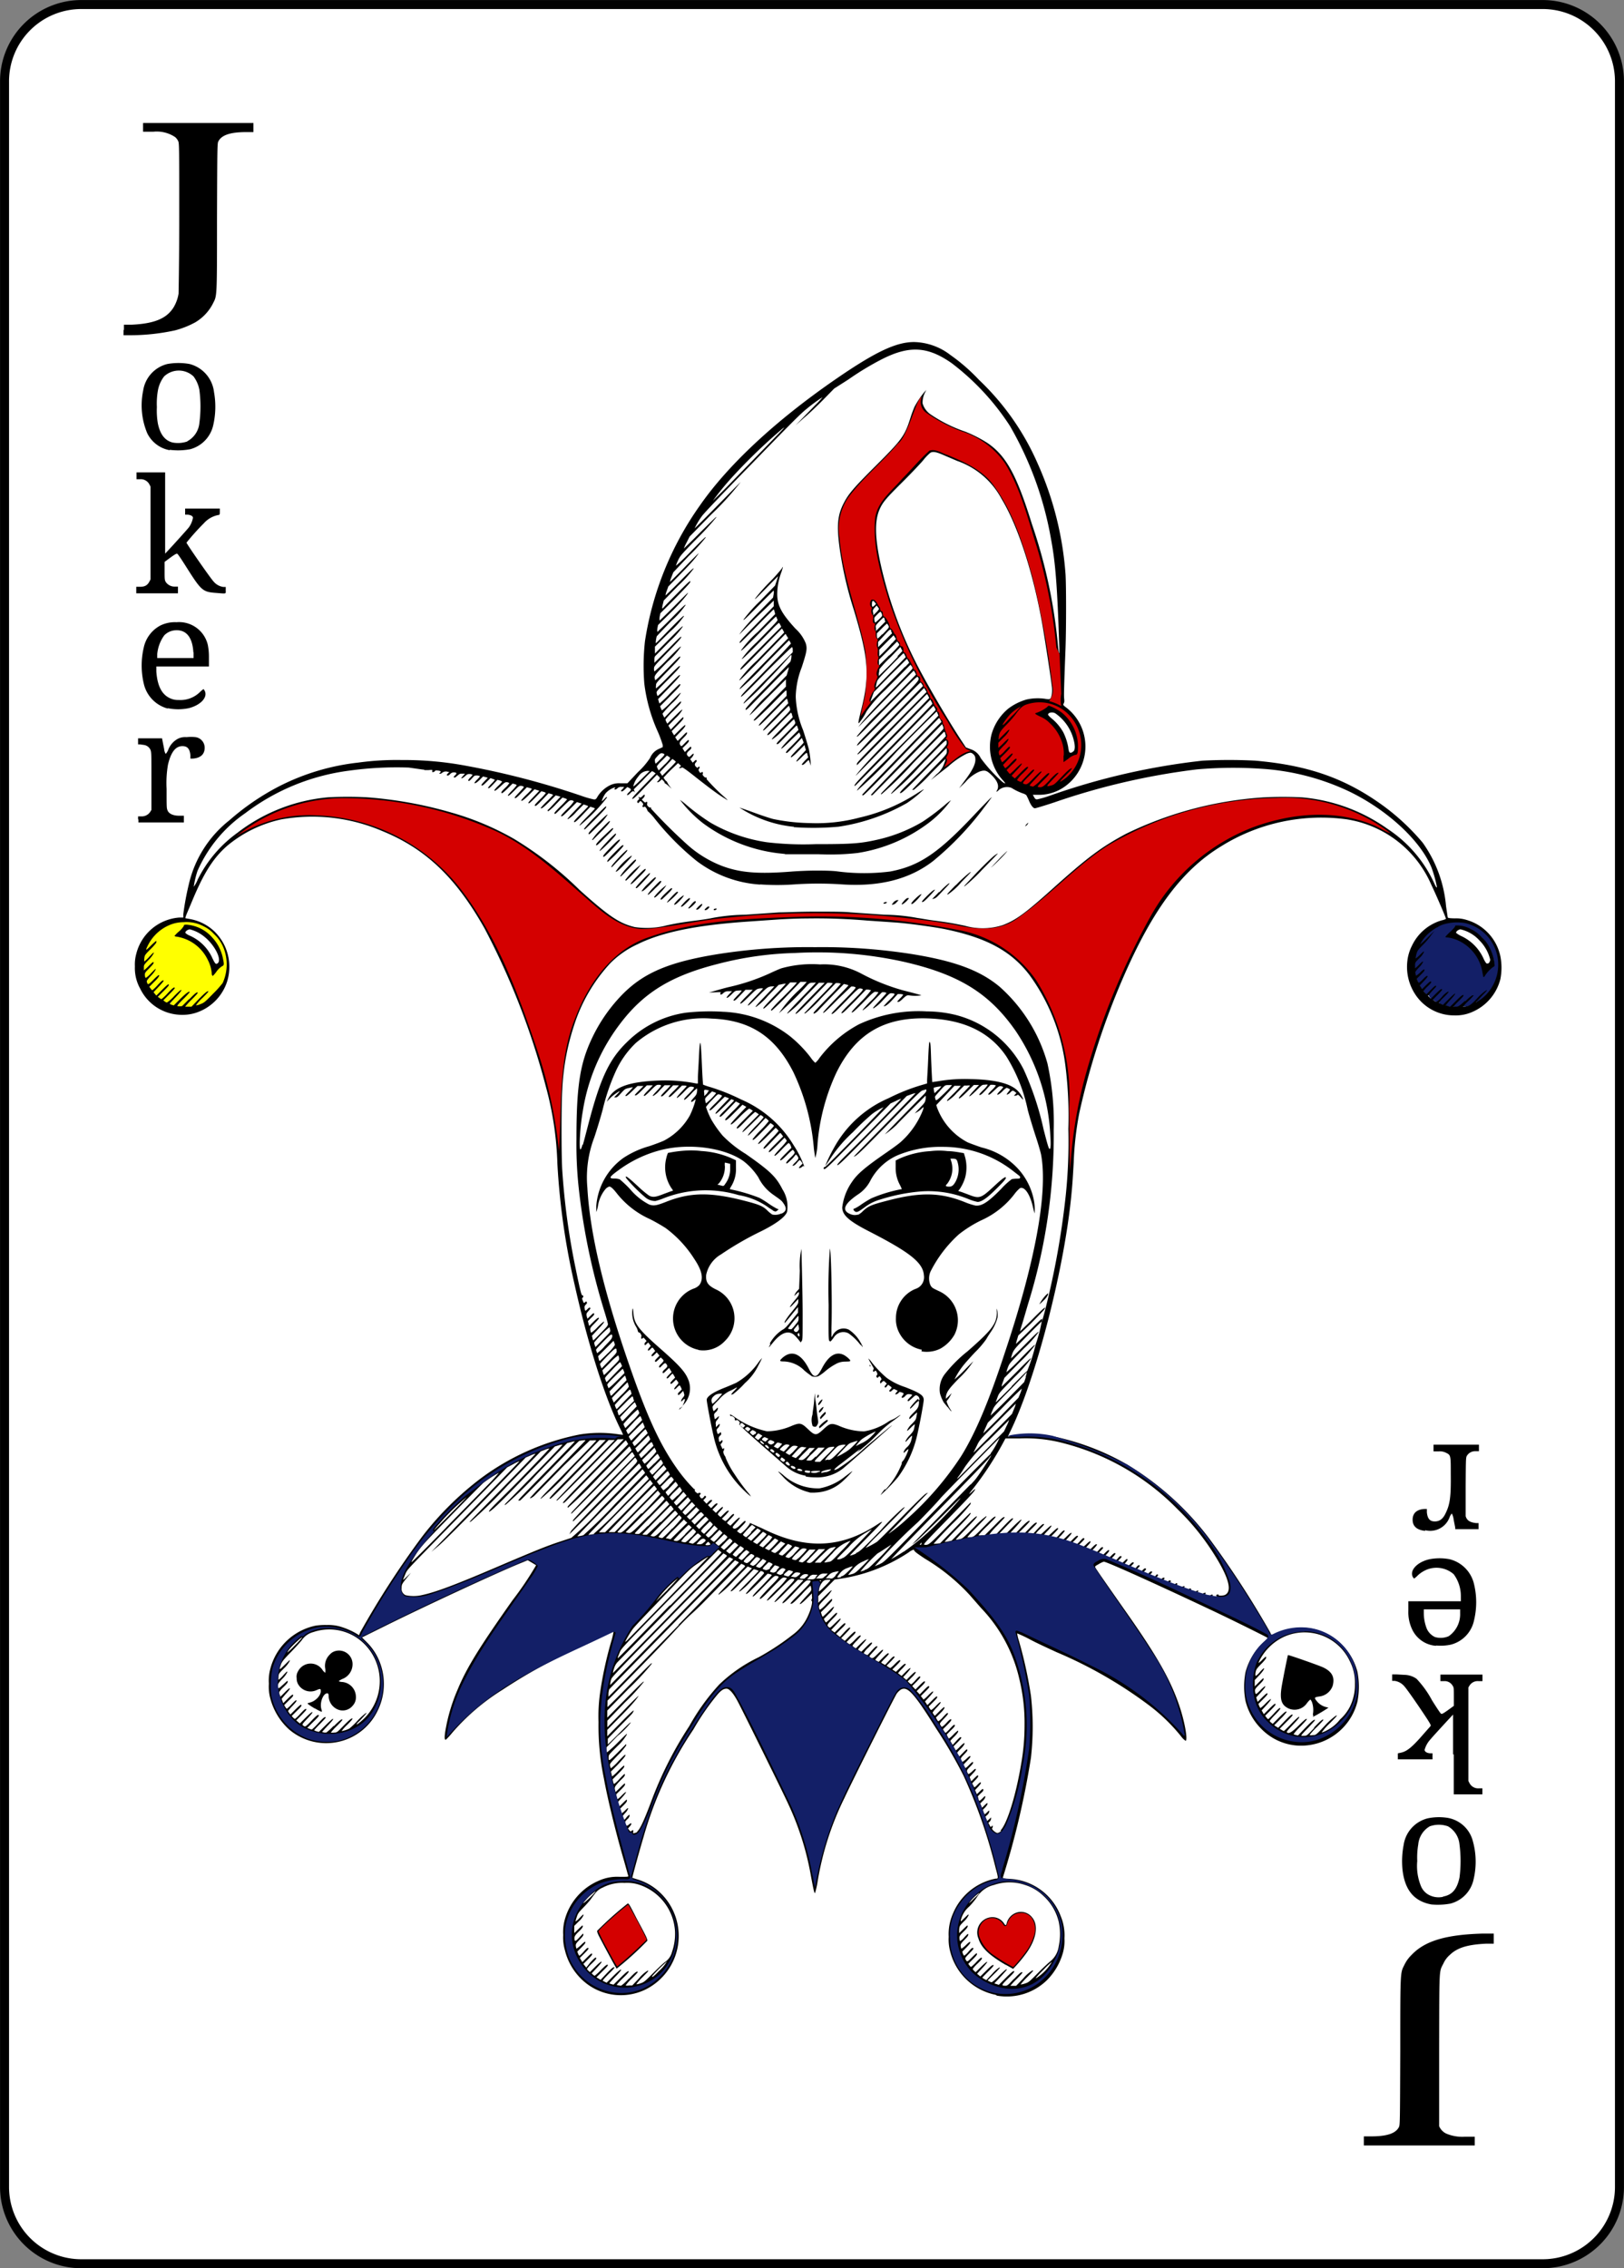 <svg xmlns="http://www.w3.org/2000/svg" viewBox="0 0 178.78 249.65"><rect x="0" y="0" width="178.78" height="249.65" fill="#808080" stroke="none"/><defs><style>.cls-1{fill:#fff;stroke:#000;stroke-width:0.99px;}.cls-2{fill:#d40000;}.cls-3{fill:#ff0;}.cls-4{fill:#131f67;}</style></defs><title>J3</title><g id="Layer_2" data-name="Layer 2"><g id="svg11376"><g id="Joker_3" data-name="Joker 3"><path id="path6061" class="cls-1" d="M9,.5H169.82A8.45,8.45,0,0,1,178.28,9v231.7a8.45,8.45,0,0,1-8.47,8.48H9A8.45,8.45,0,0,1,.5,240.67V9A8.45,8.45,0,0,1,9,.5Z"/><path id="path6123" class="cls-2" d="M114.49,77.12h0a4.25,4.25,0,0,0-1.7.32,1.77,1.77,0,0,0-.49.36.11.11,0,0,0-.12-.07,4.4,4.4,0,0,0-.65.45,5.47,5.47,0,0,0-1.2,1.43c-.08.09-.05.27.09.27a.39.39,0,0,0,.19-.12c-.14.15-.28.3-.41.46a1.68,1.68,0,0,0-.35.88c0,.09,0,.24.1.25s.2-.14.29-.21a6.08,6.08,0,0,0-.47.5,3.82,3.82,0,0,0,0,.61.15.15,0,0,0,.26.12l.31-.29a2.75,2.75,0,0,0-.48.59.78.78,0,0,0,.09.54c.09.12.25,0,.32-.07l.17-.16a4.54,4.54,0,0,0-.42.45c0,.13.09.26.13.38s.1.26.23.21a3.54,3.54,0,0,0,.47-.41,6.83,6.83,0,0,0-.5.55c0,.14.1.25.16.36s.16.21.27.13l.16-.13c-.07.1-.24.18-.19.32a2,2,0,0,0,.32.41c.15.06.26-.11.37-.19s.15-.14,0,0-.23.19-.25.32.17.17.26.26.21.19.31.08l.48-.47a3.22,3.22,0,0,0-.45.54c-.05.15.14.2.24.26s.26.17.38.08.1-.13.05,0,.14.26.27.28a.43.43,0,0,0,.42-.09c.11-.09.24-.21.33-.3-.1.13-.27.25-.3.42s.2.16.32.2a.28.28,0,0,0,.32,0,9,9,0,0,0,.76-.68,6,6,0,0,0-.51.56.17.17,0,0,0,.16.24.83.83,0,0,0,.73-.21c.14-.12.27-.25.4-.38-.1.12-.28.25-.21.42s.29,0,.42,0a1.34,1.34,0,0,0,.65-.3c.13-.12.27-.26.39-.37-.06.12.1.24.2.16a5.05,5.05,0,0,0,1-.8A4.93,4.93,0,0,0,119,83a5.08,5.08,0,0,0,.09-1.72,4.8,4.8,0,0,0-1.28-2.68,4.54,4.54,0,0,0-2.2-1.33,4.29,4.29,0,0,0-1.16-.16Zm1,.7a5,5,0,0,1,.94.47,4.33,4.33,0,0,1,1.49,1.53,4.44,4.44,0,0,1,.65,2.26,2.66,2.66,0,0,1-.07.85c-.1.13-.28.13-.42.21a10.15,10.15,0,0,0-.87.59,6.52,6.52,0,0,0-.15-1.89,5.16,5.16,0,0,0-1.51-2.39,3.37,3.37,0,0,0-.9-.61c-.16-.08-.33-.16-.48-.25a4.9,4.9,0,0,0,1-.48c.13-.08.24-.2.36-.29Z"/><path id="path6128" class="cls-3" d="M20.29,101.43a3.81,3.81,0,0,0-1.48.24,4.89,4.89,0,0,0-2.71,2.57c0,.12-.19.31,0,.41s.3-.17.43-.25.11-.09,0,0a3.56,3.56,0,0,0-.68.82,1.26,1.26,0,0,0,0,.66c.06.1.2.08.26,0a.85.85,0,0,0-.3.65c0,.14,0,.39.17.39s.36-.29.53-.43a3.66,3.66,0,0,0-.56.67.87.87,0,0,0,.11.55c.13.14.27,0,.37-.13s.26-.25.13-.11-.36.35-.38.59.1.43.31.38a1.53,1.53,0,0,0,.42-.32,3.26,3.26,0,0,0-.45.5,1.36,1.36,0,0,0,.33.46c.16.1.28-.11.39-.19s-.12.13-.15.17a.2.2,0,0,0,0,.32c.11.11.18.34.36.29.25-.23.49-.48.74-.72-.23.24-.48.47-.69.72,0,.18.18.25.3.34a.22.22,0,0,0,.33,0c.06,0,.25-.24.1-.09s-.24.24-.08.34.36.31.55.16a5.22,5.22,0,0,0,.54-.48,2.73,2.73,0,0,0-.45.55c0,.2.24.21.37.28s.27,0,.36-.12l.78-.77a8.3,8.3,0,0,0-.74.82c0,.19.19.2.32.22a.45.45,0,0,0,.47-.11c.23-.21.45-.44.67-.66a6.33,6.33,0,0,0-.58.64c0,.19.2.19.33.18a1.38,1.38,0,0,0,.56-.1l.49-.5c-.09.09-.25.28-.09.38s.4-.08.59-.14a3.51,3.51,0,0,0,1.13-.91,9.68,9.68,0,0,0,1.34-1.5,4.72,4.72,0,0,0,.39-2.67,4.26,4.26,0,0,0-1.08-2.45,4.59,4.59,0,0,0-1.47-1.2,3.62,3.62,0,0,0-1.69-.45h-.49Zm.2.5A3.84,3.84,0,0,1,23,103.05a4.7,4.7,0,0,1,1.5,3,.19.19,0,0,1-.11.24,5,5,0,0,0-1,1,5,5,0,0,0-.42-1.51,4.82,4.82,0,0,0-2.64-2.5,6.43,6.43,0,0,0-1-.26,9.26,9.26,0,0,0,.92-1A.14.14,0,0,1,20.49,101.93Z"/><path id="path6130" class="cls-4" d="M160.48,101.41a4.45,4.45,0,0,0-2,.39c-.12,0-.22.15-.36.17a4.12,4.12,0,0,0-.85.62,5.28,5.28,0,0,0-1,1.25.13.13,0,0,0,.2.16l.19-.17a4.4,4.4,0,0,0-.74.88,2.85,2.85,0,0,0-.17.75c0,.13.17.14.24.06a1.91,1.91,0,0,0,.21-.17,2.91,2.91,0,0,0-.49.59,2.16,2.16,0,0,0,0,.59.15.15,0,0,0,.26.09l.16-.14c-.12.16-.31.3-.34.5a.92.92,0,0,0,.1.47c.11.12.26,0,.35-.1l.18-.17a4.61,4.61,0,0,0-.46.51c0,.14.09.27.14.39s.15.24.28.16a2,2,0,0,0,.23-.19,2.42,2.42,0,0,0-.33.38c0,.16.16.28.23.43a.14.14,0,0,0,.25,0l.33-.33a2.16,2.16,0,0,0-.39.47c0,.18.16.29.27.41a.16.16,0,0,0,.27,0c.11-.11,0,0,0,.05s.09.23.16.32.19.25.32.15l.27-.27c-.08.1-.22.17-.25.3s.16.18.25.26a.3.3,0,0,0,.38,0,2.7,2.7,0,0,0,.23-.2c-.08.1-.25.22-.18.37s.3.16.45.24.25-.12.35-.2.23-.24.13-.12-.24.2-.18.35.3.13.45.18a.22.22,0,0,0,.28-.1l.55-.55a3.38,3.38,0,0,0-.45.51c0,.13.1.2.21.2a.79.79,0,0,0,.65-.15c.16-.13.3-.28.45-.42-.09.12-.25.21-.26.36s.2.14.31.11a1.57,1.57,0,0,0,.87-.4l.3-.28a.13.13,0,0,0,.2.16A4.8,4.8,0,0,0,165,106.5a4.86,4.86,0,0,0-.21-1.81,4.8,4.8,0,0,0-3.68-3.24,4.11,4.11,0,0,0-.65,0Zm0,.53a3.28,3.28,0,0,1,1.56.45,3.19,3.19,0,0,1,.9.66,4.45,4.45,0,0,1,1,1.23,5.14,5.14,0,0,1,.53,1.63,1,1,0,0,1,0,.35,3.56,3.56,0,0,0-.89.88l-.14.19a6.4,6.4,0,0,0-.39-1.48,5,5,0,0,0-2.06-2.26,3.91,3.91,0,0,0-1.39-.51l-.23,0c.31-.33.66-.63.95-1,0-.06,0-.12.13-.1Z"/><path id="path6063" d="M150.14,235.65v-.49h.8c1.73,0,2.69-.32,3.05-1,.13-.25.13-.28.16-8.42,0-9.18,0-8.52.5-9.55a3.81,3.81,0,0,1,.74-1c1.46-1.54,3.75-2.23,7.77-2.35l1.28,0v1.11l-.85,0c-2.06.1-3.18.45-4,1.25a2.72,2.72,0,0,0-.68.91c-.5,1-.46.25-.48,9.47,0,5.59,0,8.3,0,8.46a1.61,1.61,0,0,0,.75.8,4.53,4.53,0,0,0,2.06.36l1.11,0,0,.48,0,.48H150.14v-.49Zm-40.53-16.07a6.49,6.49,0,0,1-5-4.75,5,5,0,0,1-.17-1.63,5.57,5.57,0,0,1,.45-2.52,6.43,6.43,0,0,1,4.71-3.89c.32,0,.32,0,0-1.2a56.54,56.54,0,0,0-3.52-10.12,52.85,52.85,0,0,0-3-5.17c-2.5-4-3.2-4.75-3.94-4.3a2,2,0,0,0-.42.42c-.21.28-4.94,9.71-5.76,11.49A32.69,32.69,0,0,0,90,207.16a9.64,9.64,0,0,1-.27,1.2c-.08.08-.15-.22-.44-1.77a31.47,31.47,0,0,0-2.47-7.92c-.44-1-5.07-10.38-5.63-11.43-.47-.87-.9-1.36-1.21-1.36s-.59.17-1,.65a26.56,26.56,0,0,0-2.64,3.83,41.28,41.28,0,0,0-5.52,11.93c-.35,1.14-1.24,4.39-1.21,4.41l.57.18a6.17,6.17,0,0,1,2.54,1.5A6.58,6.58,0,0,1,71.05,219a6.21,6.21,0,0,1-7.22-1.33,6.61,6.61,0,0,1-1.64-3A5,5,0,0,1,62,213a5.26,5.26,0,0,1,.13-1.52,6.53,6.53,0,0,1,3.76-4.45,4.91,4.91,0,0,1,2.32-.44c.94,0,1,0,.95-.13s-.24-.86-.5-1.76c-.87-3-1.78-6.72-2.18-8.94a28.47,28.47,0,0,1-.59-6.2,18.47,18.47,0,0,1,.14-3,41.56,41.56,0,0,1,1.25-5.85,8.15,8.15,0,0,0,.27-1.14,8.38,8.38,0,0,0-1.13.53c-.6.31-1.77.87-2.6,1.25A57.83,57.83,0,0,0,55.32,186a24.2,24.2,0,0,0-5.52,4.71,7.71,7.71,0,0,1-.72.79c-.14,0-.16-.18-.08-.8A19.53,19.53,0,0,1,50.37,186c1-2.43,2.44-4.73,6.05-9.85a35.61,35.61,0,0,0,2.6-3.86l-.48-.29-.44-.26-.93.38c-2.74,1.13-10.6,4.78-14.92,6.93l-2.4,1.19.47.47a6.26,6.26,0,0,1,1.27,1.75,6.64,6.64,0,0,1,0,5.81,6.28,6.28,0,0,1-9.75,2.11A7,7,0,0,1,29.77,187a4.94,4.94,0,0,1-.17-1.67,4.88,4.88,0,0,1,.16-1.64,6.51,6.51,0,0,1,5-4.75,7.09,7.09,0,0,1,1.2-.07,4.84,4.84,0,0,1,1.44.16,8.19,8.19,0,0,1,1.93.84l.19.13.14-.33a96.85,96.85,0,0,1,6.86-10.59,34.07,34.07,0,0,1,6.37-6.32,27,27,0,0,1,10.88-4.85,13.58,13.58,0,0,1,4.49,0c.18,0,.32.06.32,0a3.9,3.9,0,0,0-.24-.53c-1.72-3.43-3.63-9.44-5.09-16a77.68,77.68,0,0,1-1.89-13.29,35.94,35.94,0,0,0-1.26-8.45,81.36,81.36,0,0,0-6.75-17.43c-3.15-5.6-6.48-8.78-11.26-10.73A19.54,19.54,0,0,0,30.94,90.2,13.9,13.9,0,0,0,25,93.11c-1.52,1.33-2.57,3-3.82,6l-.62,1.47c-.13.32-.18.49-.13.5l.52.09a5.22,5.22,0,0,1,2.72,1.42A5.46,5.46,0,0,1,25,108.05a5.34,5.34,0,0,1-3.59,3.48,5,5,0,0,1-1.9.15,5.1,5.1,0,0,1-4.08-2.86,4.63,4.63,0,0,1-.58-2.44A4.42,4.42,0,0,1,15,105a5.29,5.29,0,0,1,4.71-4l.47,0,0-.38a30.13,30.13,0,0,1,.59-3.21,12.56,12.56,0,0,1,4.5-7.13,27.23,27.23,0,0,1,5.46-3.73,25.22,25.22,0,0,1,8.73-2.61,30.87,30.87,0,0,1,4.78-.28,36.92,36.92,0,0,1,6.84.59A88.9,88.9,0,0,1,64,87.6a10.8,10.8,0,0,0,1.39.4c.17,0,.22,0,.42-.36a3.38,3.38,0,0,1,1.32-1.19,2.27,2.27,0,0,1,1.18-.23l.76,0L70.22,85a8.49,8.49,0,0,0,1.35-1.58,1.84,1.84,0,0,1,1-1l.39-.18,0-.23a13.15,13.15,0,0,0-.54-1.46,18.19,18.19,0,0,1-1.49-5.3,25,25,0,0,1,.07-4.66,35,35,0,0,1,6-14.88c3.13-4.52,8.31-9.35,14.89-13.9,4.43-3.06,6.74-4.16,8.73-4.16a6.78,6.78,0,0,1,4,1.42,20.48,20.48,0,0,1,3.15,2.74,28.26,28.26,0,0,1,6.48,9.25,36.2,36.2,0,0,1,3.05,12.15c.08,1.23.08,5.85,0,8.11-.17,4.49-.19,5.22-.15,5.59s0,.42-.06.54-.09.15.27.42a5.41,5.41,0,0,1,.12,8.51,4.89,4.89,0,0,1-3.14,1.11h-.64l.14.25c.12.21.17.25.33.25a10.93,10.93,0,0,0,1.39-.4,75.06,75.06,0,0,1,16.83-3.86,55.76,55.76,0,0,1,5.8,0c5.61.49,9.57,1.83,13.53,4.57a24.81,24.81,0,0,1,4.9,4.46,14.17,14.17,0,0,1,2.57,7c.09.59.17,1.13.18,1.2s.08.12.78.13a3.87,3.87,0,0,1,1.3.17,5.3,5.3,0,0,1,3.72,4,6.52,6.52,0,0,1,0,2.52,5.38,5.38,0,0,1-3.21,3.66,4.49,4.49,0,0,1-1.86.33,5.11,5.11,0,0,1-4.18-2.14,5.5,5.5,0,0,1-1-3.74,4.94,4.94,0,0,1,.53-1.82,5.24,5.24,0,0,1,3.28-2.77,1.31,1.31,0,0,0,.45-.16c0-.13-1.13-2.75-1.6-3.72a12.18,12.18,0,0,0-9.38-7.24,20.83,20.83,0,0,0-13.81,3c-4.29,2.62-7.53,7-10.78,14.51a81.87,81.87,0,0,0-4.79,14.8,34.81,34.81,0,0,0-.62,5.46c-.12,2.09-.14,2.37-.28,3.82-.85,8.42-4,20.33-6.76,25.92-.11.23-.21.43-.21.44a1,1,0,0,0,.32-.06,13.57,13.57,0,0,1,4.49,0,27.45,27.45,0,0,1,8.33,3.14,32,32,0,0,1,9.08,8.21,102.67,102.67,0,0,1,6.63,10.21l.19.4a3.94,3.94,0,0,0,.62-.26,6.21,6.21,0,0,1,4.55-.31,6.5,6.5,0,0,1,4.27,4.55,8.51,8.51,0,0,1,0,3.31,6.4,6.4,0,0,1-6.77,4.81,6.13,6.13,0,0,1-3.8-1.82,6.53,6.53,0,0,1-1.74-3.05,8.29,8.29,0,0,1,0-3.22,6.89,6.89,0,0,1,2.24-3.5c.24-.19.24-.2.12-.29s-4.09-2.07-6.51-3.2c-6.19-2.92-11.16-5.15-11.46-5.15a2.52,2.52,0,0,0-.54.26c-.45.25-.45.26-.37.42s1.24,1.83,3.36,4.85c3.38,4.81,4.83,7.35,5.82,10.19.63,1.8,1,3.92.74,4a2.09,2.09,0,0,1-.52-.52,19.88,19.88,0,0,0-3.48-3.37,48.18,48.18,0,0,0-10.21-5.87c-.86-.4-2.19-1-2.94-1.41a15.22,15.22,0,0,0-1.4-.66,4.86,4.86,0,0,0,.19.8,47,47,0,0,1,1.33,6.06,30.37,30.37,0,0,1,0,6.85,92.2,92.2,0,0,1-3.09,13.17c0,.08.07.1.67.14a6.35,6.35,0,0,1,5.7,4.11,5.47,5.47,0,0,1,.41,2.44,4.86,4.86,0,0,1-.17,1.6,6.94,6.94,0,0,1-1.75,3,6.33,6.33,0,0,1-5.51,1.71Zm2-1.72c.58-.61.76-.77.89-.77s.08.08-.56.73a9.14,9.14,0,0,0-.72.77s.15,0,.32,0h.32l.8-.83a4,4,0,0,1,1-.87c.16,0,.07.08-.58.74a7.41,7.41,0,0,0-.73.81,1.64,1.64,0,0,0,.46-.1c.42-.13.44-.14,1.42-1.13.54-.55,1.17-1.14,1.4-1.32a2.57,2.57,0,0,0,.92-1.65,6.48,6.48,0,0,0,0-2.71,5.65,5.65,0,0,0-1.69-2.85,5.11,5.11,0,0,0-2-1.19,5.25,5.25,0,0,0-3.45,0,3,3,0,0,0-1.89,1.38,9.37,9.37,0,0,1-.83,1,2.8,2.8,0,0,0-.92,1.51c0,.17,0,.14.42-.27s.46-.44.43-.28a2.08,2.08,0,0,1-.51.67c-.48.49-.48.5-.52.89l0,.4.47-.46c.42-.41.47-.44.47-.31s-.13.29-.47.62-.47.47-.44.73a.91.91,0,0,0,.07.3,1.86,1.86,0,0,0,.47-.42c.38-.41.43-.44.43-.3s-.12.27-.43.59-.43.44-.4.67a1.31,1.31,0,0,0,.07.3s.24-.14.49-.39.46-.43.49-.34-.08.23-.42.58l-.46.47.07.21a.49.49,0,0,0,.14.23,2,2,0,0,0,.48-.45c.35-.39.43-.45.51-.39s0,.16-.41.58-.5.51-.43.65c.17.34.18.33.71-.2s.52-.49.55-.4-.08.23-.46.61l-.5.5.13.17c.07.09.15.17.18.17a4.46,4.46,0,0,0,.58-.54c.42-.44.54-.52.6-.46s0,.18-.46.62a4,4,0,0,0-.54.6.52.52,0,0,0,.16.21l.16.15.6-.59c.81-.8.93-.72.16.11l-.6.65.18.15.18.15.66-.65c.5-.5.68-.64.77-.61s0,.16-.55.7c-.36.36-.66.67-.66.69a.76.76,0,0,0,.22.15l.22.12.65-.69a3.83,3.83,0,0,1,.76-.69c.06,0,.11,0,.11,0a8.45,8.45,0,0,1-.69.73l-.69.69.19.1a.89.89,0,0,0,.27.1,5.42,5.42,0,0,0,.79-.71c.62-.62.92-.85.85-.65,0,0-.32.38-.69.77l-.67.71.25.08.25.08.78-.78c.59-.59.81-.77.89-.73s0,.18-.63.78c-.79.79-.8.82-.31.83.2,0,.28-.06.94-.77Zm-.9-1.58c-1.83-1.07-2.7-1.9-3-2.91a1.69,1.69,0,0,1,1.55-2.34,1.53,1.53,0,0,1,1.29.72c.14.21.21.21.26,0a1.66,1.66,0,0,1,1.13-1.23,1.54,1.54,0,0,1,1.66.51c.74.85.52,2.35-.57,3.9a16,16,0,0,1-1.5,1.79s-.37-.2-.77-.43ZM69.25,217.8c.57-.6.77-.77.9-.77s.07.09-.58.74a5.06,5.06,0,0,0-.7.78,1,1,0,0,0,.38,0l.35,0,.75-.79a3.76,3.76,0,0,1,.94-.84c.16,0,.08.07-.55.71a6.13,6.13,0,0,0-.7.79,1.48,1.48,0,0,0,.45-.1c.4-.13.45-.17,1.38-1.1.53-.53,1.12-1.09,1.32-1.24a1.9,1.9,0,0,0,.79-1.12,6.05,6.05,0,0,0,.33-2.27,5.75,5.75,0,0,0-4.14-5.19,4.27,4.27,0,0,0-1.42-.14,4.59,4.59,0,0,0-2.41.52,1.89,1.89,0,0,0-.84.66c-.19.23-.4.52-.48.64a11.23,11.23,0,0,1-.77.86c-.57.59-.63.68-.76,1.08a4.75,4.75,0,0,0-.14.49,2.06,2.06,0,0,0,.46-.4c.41-.41.45-.43.42-.28a2,2,0,0,1-.52.67l-.49.49,0,.4,0,.4.47-.46c.42-.41.47-.44.47-.31s-.13.29-.46.61-.46.49-.46.68c0,.45.09.44.55-.06s.43-.44.43-.31-.12.27-.43.59-.43.44-.4.67a1.23,1.23,0,0,0,.07.3s.24-.14.49-.39.46-.43.49-.34-.08.23-.42.58l-.47.47.09.23c.05.13.12.23.15.23a3.17,3.17,0,0,0,.47-.46c.33-.37.43-.45.5-.39s0,.16-.42.58l-.51.51.14.23.14.23.51-.51c.42-.42.52-.49.56-.4s-.08.23-.46.61l-.5.5.16.2.16.2L65,216c.44-.47.55-.56.62-.5s0,.18-.46.62a4.07,4.07,0,0,0-.54.6.51.51,0,0,0,.16.21l.16.15.6-.6c.39-.39.63-.58.68-.55s-.11.24-.51.67l-.58.62.14.13a.52.52,0,0,0,.2.13,5.89,5.89,0,0,0,.68-.63c.48-.48.65-.62.74-.58s0,.16-.56.71l-.67.67.23.14.23.14.65-.69c.56-.6.87-.82.87-.64a4.83,4.83,0,0,1-.53.57c-.29.29-.58.6-.65.69l-.12.17.22.11.22.11.72-.72c.66-.65.88-.82.88-.67a7,7,0,0,1-.65.73c-.36.38-.65.7-.65.71a.54.54,0,0,0,.23.1l.23.06.77-.76c.58-.58.8-.75.88-.72s0,.18-.6.75a9,9,0,0,0-.71.75s.12.06.49.1a4.81,4.81,0,0,0,.83-.76Zm-1.45-1.25c-.09-.1-1.34-2.42-1.87-3.45-.15-.3-.21-.49-.19-.57a37,37,0,0,1,3.36-3c.13,0,.18.07,1,1.68,1.08,2,1.19,2.26,1.16,2.42a34.58,34.58,0,0,1-3.37,3.06A.32.32,0,0,1,67.8,216.55Zm47,.64a5.33,5.33,0,0,0,1-1.24,8.29,8.29,0,0,0-.89.83,11.79,11.79,0,0,0-.89.95c0,.08.36-.17.78-.54ZM72.5,217a4.31,4.31,0,0,0,.92-1.1,18,18,0,0,0-1.61,1.6C71.69,217.75,72,217.54,72.5,217Zm-6.95-8.82s-.51.36-.9.78c-.66.72-.53.69.21,0a6.89,6.89,0,0,0,.69-.73Zm42.25.18a4.68,4.68,0,0,0-1.14,1.15,5.33,5.33,0,0,0,.58-.54A4.63,4.63,0,0,0,107.8,208.4Zm-37.66-6.75c.32-.27.72-1.12,1.55-3.31a41.42,41.42,0,0,1,4.19-8.3,23.94,23.94,0,0,1,3.3-4.58,16.6,16.6,0,0,1,4.34-3,27.66,27.66,0,0,0,3.87-2.57,5.1,5.1,0,0,0,1.6-2.08c.32-.69.53-1.66.33-1.54,0,0,0,0,0-.11a.58.58,0,0,0,.06-.44l0-.29-.6.6c-.38.38-.64.59-.71.58s.08-.21.58-.75c.68-.72.69-.73.65-1a1.43,1.43,0,0,0-.07-.28,9.69,9.69,0,0,0-1,1c-.78.8-1,1-1.15,1s0-.17,1-1.16c1.25-1.26,1.36-1.43.91-1.43-.23,0-.28,0-1.46,1.26-.93,1-1.25,1.26-1.37,1.26s.06-.22,1.06-1.24c.67-.68,1.21-1.27,1.21-1.29s-.13-.05-.3-.05h-.3l-1.22,1.24c-.85.87-1.25,1.23-1.33,1.22s.18-.33,1.08-1.25c1.25-1.29,1.26-1.31.8-1.32-.17,0-.33.13-1.39,1.21-.89.9-1.23,1.2-1.32,1.19s.13-.28,1.08-1.24a7,7,0,0,0,1.11-1.24l-.3-.06c-.21,0-.23,0-1.39,1.18-.94,1-1.2,1.21-1.29,1.17s.08-.24,1-1.22c1.22-1.23,1.21-1.23.79-1.31-.19,0-.24,0-1.34,1.14-.83.85-1.17,1.17-1.24,1.14s.16-.31,1-1.16c.59-.62,1.08-1.15,1.09-1.19s-.09-.09-.22-.12l-.23-.05-1.12,1.12c-1,1-1.27,1.23-1.27,1.06a15,15,0,0,1,1-1.13c.58-.59,1-1.09,1-1.11A.59.59,0,0,0,84,173l-.25-.08-1.08,1.12a7.58,7.58,0,0,1-1.2,1.12c-.07,0-.12,0-.12,0s.49-.53,1.08-1.12,1.08-1.1,1.08-1.12-.12-.08-.26-.12l-.26-.08-1.18,1.22c-.91.94-1.21,1.22-1.33,1.22s0-.11.62-.79l1.23-1.26.46-.48-.24-.1-.24-.1-1.48,1.51a12.26,12.26,0,0,1-1.69,1.58c-.17.06.06-.21,1.15-1.33l1.55-1.58a.78.78,0,0,0,.19-.23s-.09-.1-.21-.15l-.21-.1-1.65,1.69-2.46,2.51c-.44.45-1.09,1.07-1.43,1.37s-1.17,1.14-1.82,1.86-2.58,2.73-4.28,4.47l-3.09,3.16,0,.35a2.37,2.37,0,0,0,0,.37s.66-.64,1.46-1.45c3.38-3.45,3.53-3.59,3.38-3.28a29.43,29.43,0,0,1-2.51,2.7l-2.36,2.41,0,.39,0,.39,2.07-2.1c1.66-1.68,2-2,1.94-1.82a22.08,22.08,0,0,1-2.07,2.25l-1.93,2v.73l1.7-1.74c.94-1,1.71-1.73,1.73-1.72s-.3.56-1.77,2.05l-1.67,1.7v.7l1.48-1.5c1.3-1.32,1.64-1.6,1.32-1.09,0,.07-.68.74-1.41,1.49l-1.33,1.37v.31c0,.17,0,.32,0,.32s.61-.58,1.3-1.28c1-1,1.25-1.24,1.21-1.1A8.52,8.52,0,0,1,68,191.06l-1.23,1.27,0,.27a1,1,0,0,0,.06.29A14.06,14.06,0,0,0,68,191.82c.94-.95,1.08-1.07,1-.88A5.36,5.36,0,0,1,68,192.17c-.94.94-1,1-1,1.23,0,.51,0,.5,1-.49.5-.51.92-.93.93-.93a.35.35,0,0,1,0,.16,7.89,7.89,0,0,1-.93,1.08c-.88.92-.88.93-.84,1.15a1.45,1.45,0,0,0,.08.28,5.34,5.34,0,0,0,.82-.77c.65-.68.79-.8.79-.68s-.21.36-.8,1l-.8.81.06.24a2.48,2.48,0,0,1,.06.3,4.43,4.43,0,0,0,.68-.62c.58-.58.68-.65.68-.52s-.18.33-.64.8l-.65.65.05.24a.91.91,0,0,0,.1.28,3.1,3.1,0,0,0,.62-.58c.5-.53.58-.6.58-.46s-.1.26-.34.49-.45.46-.58.62-.24.29-.17.55l.07.26.52-.51c.45-.45.52-.5.52-.36s-.14.29-.49.64l-.49.48.06.26a1.75,1.75,0,0,0,.09.28,3,3,0,0,0,.48-.43c.6-.6.62-.42,0,.25l-.44.48.07.26.07.26.43-.42c.38-.38.43-.41.43-.27s-.12.28-.38.54l-.38.38.07.25c0,.14.09.25.12.25a2.26,2.26,0,0,0,.37-.32c.26-.26.33-.3.33-.2a1.36,1.36,0,0,1-.32.48c-.31.34-.31.36-.24.55a1.69,1.69,0,0,0,.1.23A1.34,1.34,0,0,0,69,200c.29-.28.31-.29.31-.15a.68.68,0,0,1-.25.4c-.27.26-.28.31-.18.55s.16.2.4,0,.33-.08.06.23l-.21.24.14.18c.14.17.15.17.26.08s.22-.13.18.09,0,.19.16.15a.8.8,0,0,0,.29-.12Zm40-.12c.72-.72,1.68-3.79,2.27-7.29a24.41,24.41,0,0,0,.38-4.32,20.4,20.4,0,0,0-.56-5A16.62,16.62,0,0,0,108,177l-1.25-1.43a22,22,0,0,0-4.93-4c-1-.67-1.17-.8-1.22-1a1.64,1.64,0,0,0-.57.31,18.6,18.6,0,0,1-7.68,2.92l-.47.07-.9.91-.9.91v.74l.74-.74c.53-.53.74-.7.74-.62a4.13,4.13,0,0,1-.72.88c-.69.73-.71.77-.68,1a.51.51,0,0,0,.1.25,3.38,3.38,0,0,0,.69-.62c.55-.57.64-.64.66-.52s-.12.28-.61.78l-.63.63.08.25a.65.65,0,0,0,.12.25,8.59,8.59,0,0,0,.64-.6c.48-.48.6-.57.6-.46a2.29,2.29,0,0,1-.56.72l-.56.58.1.19c.05.1.12.19.15.19a5.13,5.13,0,0,0,.61-.57c.47-.48.57-.55.6-.46s-.09.24-.53.68c-.6.61-.62.66-.34.9.09.07.17,0,.65-.47s.57-.53.61-.49-.13.27-.49.65l-.55.59.19.14.19.14.55-.54c.43-.43.56-.53.62-.47s0,.19-.47.62l-.54.54.21.17.21.17.5-.54c.37-.39.53-.52.61-.49s0,.15-.43.6l-.54.56.2.15.2.15.54-.54c.43-.43.56-.52.62-.46s0,.19-.45.6l-.52.53.15.12a.58.58,0,0,0,.22.12,3.23,3.23,0,0,0,.56-.5c.38-.39.52-.49.61-.46s0,.12-.39.55a3.67,3.67,0,0,0-.5.57s.09.11.19.18l.19.11.53-.52c.7-.69.84-.64.19.07a6.14,6.14,0,0,0-.49.58s.09.08.19.14l.19.1.53-.53c.41-.41.55-.51.62-.47s0,.16-.42.58a2.18,2.18,0,0,0-.48.58.69.69,0,0,0,.23.14l.19.08.47-.51c.38-.41.5-.5.59-.47s0,.12-.4.57-.51.52-.4.61c.28.21.33.19.87-.34.34-.34.54-.49.58-.45s-.09.23-.4.56a6,6,0,0,0-.46.54s.09.08.19.13l.19.1.5-.5c.38-.38.52-.48.59-.44s0,.15-.39.54A5.84,5.84,0,0,0,97,183a.77.77,0,0,0,.22.15l.22.12.45-.49c.34-.37.47-.48.56-.44s0,.13-.37.53l-.48.48.18.13a.83.83,0,0,0,.24.13,3.78,3.78,0,0,0,.51-.46c.35-.35.49-.45.56-.4s0,.15-.38.54l-.48.48.2.13.2.13.47-.46c.35-.34.49-.45.58-.42s0,.13-.37.53a3.31,3.31,0,0,0-.45.5l.21.16.18.14.47-.47c.61-.61.71-.5.13.14l-.43.47.18.15.18.15.44-.44c.43-.42.59-.53.59-.37a2.56,2.56,0,0,1-.44.52l-.44.45.17.16a.7.7,0,0,0,.22.16,3.23,3.23,0,0,0,.47-.46c.34-.38.43-.45.5-.39s0,.15-.39.56l-.48.48.18.19.18.19.48-.48c.38-.38.5-.46.55-.4s0,.18-.41.57l-.49.49.17.18.17.18.47-.48c.38-.39.49-.47.56-.41s0,.16-.41.57l-.5.5.14.18.16.21a3.55,3.55,0,0,0,.51-.46c.32-.32.51-.47.55-.43s-.11.24-.42.58l-.48.52.13.2.13.2.51-.51c.41-.41.52-.49.57-.42s-.06.21-.44.59l-.5.5.11.19c.06.11.14.19.18.19a2.8,2.8,0,0,0,.52-.46c.3-.31.47-.45.51-.41s-.1.24-.41.57a3.51,3.51,0,0,0-.47.57.6.6,0,0,0,.12.22l.12.15.48-.48a4.44,4.44,0,0,1,.53-.48c.15,0,0,.28-.42.68l-.47.47.1.19a.79.79,0,0,0,.16.22,2,2,0,0,0,.53-.47c.37-.4.48-.49.53-.42s-.07.22-.44.61-.49.52-.41.65l.14.22c0,.06.18,0,.54-.4s.5-.47.54-.39-.06.21-.43.59l-.49.49.13.2a.63.63,0,0,0,.17.2,4.24,4.24,0,0,0,.49-.48c.36-.39.46-.46.51-.39s0,.2-.41.57l-.47.48.1.22c.06.12.13.22.15.22a3.28,3.28,0,0,0,.48-.43,3.37,3.37,0,0,1,.48-.43c.15,0,0,.27-.38.65a4.68,4.68,0,0,0-.43.46,1.37,1.37,0,0,0,.13.24l.13.21.42-.46c.34-.37.44-.44.5-.38s0,.16-.37.54l-.46.46.12.22a.67.67,0,0,0,.15.22,3.92,3.92,0,0,0,.43-.4,3,3,0,0,1,.45-.4c.15,0,0,.27-.35.62a4,4,0,0,0-.4.43,1.23,1.23,0,0,0,.12.23l.12.2.42-.43c.35-.36.42-.41.46-.32s-.06.21-.36.52-.4.41-.33.6a.66.66,0,0,0,.14.23s.23-.14.45-.35.39-.36.43-.28-.08.22-.36.51l-.4.41.1.18.12.21a2.1,2.1,0,0,0,.41-.36c.33-.32.4-.37.43-.28s-.06.21-.34.49-.38.39-.3.58a.63.63,0,0,0,.14.23s.22-.12.41-.31.36-.33.39-.25-.08.23-.32.48l-.36.39.09.24.09.24.36-.36c.3-.3.37-.34.4-.25s-.05.2-.31.47l-.35.36.11.21.13.24a1.48,1.48,0,0,0,.35-.3c.25-.25.34-.3.37-.23s-.08.22-.3.46l-.34.36.1.23.1.23.33-.32c.28-.27.33-.31.37-.21s0,.2-.28.43l-.32.33.07.25c0,.14.09.25.12.25a1.93,1.93,0,0,0,.34-.29c.27-.27.3-.28.3-.14a.83.83,0,0,1-.28.43l-.28.28.1.24.1.24.26-.26a1.56,1.56,0,0,1,.3-.25c.12,0,0,.24-.21.47l-.26.26.08.25a.65.65,0,0,0,.12.25,1.46,1.46,0,0,0,.27-.23c.23-.22.23-.23.23-.07a.6.6,0,0,1-.21.36l-.21.2.1.24.1.24.21-.2.21-.2v.16a.49.49,0,0,1-.15.3l-.15.14.13.24c.12.24.13.24.24.14s.12-.1.12,0a.35.35,0,0,1-.07.22c-.09.09.39.52.59.52a.73.73,0,0,0,.41-.25Zm34.49-11.3c.65-.69.88-.89,1-.91s.09.07-.66.82a6.62,6.62,0,0,0-.81.89,1,1,0,0,0,.37,0c.33,0,.33,0,1.28-1a8.12,8.12,0,0,1,1.23-1.12c.25-.12.17,0-.67.84a6.71,6.71,0,0,0-.88,1,2.57,2.57,0,0,0,.63-.27,4.25,4.25,0,0,0,1.39-1.16,4.87,4.87,0,0,0,1.08-1.38,5.39,5.39,0,0,0,.57-2.51,5.2,5.2,0,0,0-.56-2.53,5.5,5.5,0,0,0-7.44-2.6,5.76,5.76,0,0,0-2.46,2.43,2.37,2.37,0,0,0-.16.37,2.34,2.34,0,0,0,.44-.38c.24-.24.42-.38.4-.32a.68.68,0,0,0,0,.17,4.34,4.34,0,0,1-.54.63c-.51.53-.55.59-.62.93a1.05,1.05,0,0,0,0,.4,1.83,1.83,0,0,0,.45-.41,3.78,3.78,0,0,1,.45-.45c.13,0-.09.35-.51.79l-.48.51v.7l.49-.49c.44-.43.49-.47.49-.34s-.14.29-.49.64-.49.5-.46.71c.06.42.07.42.56-.07a4.36,4.36,0,0,1,.52-.47c.13,0,0,.19-.45.69l-.5.54.08.25.08.25.51-.51c.42-.41.53-.49.57-.42s-.06.21-.47.62l-.53.53.09.22c.05.12.12.23.15.23a4.66,4.66,0,0,0,.57-.52c.72-.72.78-.56.08.2l-.53.58.12.21.12.21.6-.6c.48-.48.62-.59.68-.53s-.05.2-.53.69l-.61.61.15.19a.73.73,0,0,0,.19.19,7,7,0,0,0,.64-.64c.46-.5.62-.63.68-.58s-.05.2-.54.71a6,6,0,0,0-.62.7s.07.12.17.19l.17.13.68-.68c.64-.64.84-.78.84-.61a5.72,5.72,0,0,1-.68.76l-.68.69.22.14.22.14.72-.75c.58-.6.75-.74.84-.71s0,.17-.64.8l-.75.76.21.13a1.2,1.2,0,0,0,.25.13s.39-.36.81-.8.8-.79.87-.77-.08.23-.67.85c-.74.78-.76.81-.63.89s.37.09,1.19-.73c.57-.57.84-.8.93-.79s-.06.2-.68.84a6.53,6.53,0,0,0-.76.85,1,1,0,0,0,.26.09l.23.05.83-.86c.65-.67.87-.86,1-.86s0,.11-.69.86c-.56.56-.83.87-.77.89a1.49,1.49,0,0,0,.34,0c.25,0,.27,0,1.1-.88Zm-.11-1.43a2.7,2.7,0,0,0-.09-1.4c-.07-.16-.16-.29-.19-.28a2.38,2.38,0,0,0-.36.39,1.65,1.65,0,0,1-2,.6c-.79-.36-1-.94-.81-2.26.1-.69.68-3.59.72-3.63s3.43,1.14,3.92,1.38c.94.47,1.25,1.07,1,2a1.77,1.77,0,0,1-1.4,1.17c-.63.09-.67.13-.35.52a1.88,1.88,0,0,0,1,.65l.29.07-.43.28c-.24.15-.62.38-.86.51l-.43.23.06-.18ZM36.76,190c.55-.55.78-.74.89-.74s.05.1-.55.71a6.18,6.18,0,0,0-.68.74,1.14,1.14,0,0,0,.37,0c.33,0,.35-.06,1.08-.8.55-.56.78-.75.89-.75s.05.1-.52.68a4.91,4.91,0,0,0-.64.71,2.91,2.91,0,0,0,.86-.28,8.46,8.46,0,0,0,.84-.8,7.94,7.94,0,0,1,.92-.86c.21-.12.2-.1-.15.29-.21.23-.47.52-.6.63a1,1,0,0,0-.22.27c0,.1.55-.34.95-.75a5.78,5.78,0,0,0-.08-8.08,5.46,5.46,0,0,0-5.63-1.32,2.18,2.18,0,0,0-1.28.91c-.22.27-.78.88-1.25,1.36-.72.74-.86.92-1,1.21-.26.76-.26.76.39.12s.59-.57.52-.37a3.23,3.23,0,0,1-.63.78c-.55.56-.56.57-.58.91s0,.34,0,.34a3.22,3.22,0,0,0,.53-.51c.4-.44.46-.48.43-.32a2.6,2.6,0,0,1-.53.7c-.41.43-.48.55-.48.72,0,.45,0,.44.55-.06s.48-.46.51-.35-.09.24-.45.6a2.43,2.43,0,0,0-.49.58,1.26,1.26,0,0,0,.07.3l.07.2.47-.47a4.15,4.15,0,0,1,.52-.47c.13,0,0,.2-.44.67L31,187l.09.24.09.24.5-.5c.4-.39.52-.48.58-.42s0,.19-.45.6l-.53.53.12.2c.07.11.15.2.18.2a3.74,3.74,0,0,0,.53-.5c.34-.36.49-.48.53-.42s-.11.25-.44.6a5,5,0,0,0-.49.57.75.75,0,0,0,.13.21l.13.17.56-.56c.45-.44.58-.55.64-.49s0,.19-.49.65l-.57.57.15.16a.53.53,0,0,0,.21.16,3.89,3.89,0,0,0,.59-.57c.42-.45.55-.56.64-.52s0,.13-.49.65l-.6.6.2.17.2.17.65-.65c.43-.43.68-.63.73-.6s-.12.25-.55.71c-.65.69-.64.67-.34.85.1.06.21,0,.8-.62s.71-.67.78-.62,0,.19-.58.74l-.68.68.23.09a1.35,1.35,0,0,0,.28.09,6.49,6.49,0,0,0,.71-.7c.52-.56.68-.7.78-.67s0,.13-.56.72a8.44,8.44,0,0,0-.68.73s.12.07.26.11l.26.07.75-.74c.47-.47.77-.73.82-.7s-.14.28-.57.73-.64.7-.64.72.09,0,.2.06l.26,0a6.14,6.14,0,0,0,.8-.73Zm-2.07-1.92a7.71,7.71,0,0,1-.76-.49c-.11-.1-.1-.11.18-.18.65-.16,1.25-.82,1.2-1.3,0-.23-.06-.24-.44-.08a1.57,1.57,0,0,1-2-.56,1.25,1.25,0,0,1-.21-.74,1.13,1.13,0,0,1,.16-.78,1.56,1.56,0,0,1,2.71-.09,1.24,1.24,0,0,0,.27.27,1.35,1.35,0,0,0,0-.48,1.72,1.72,0,0,1,.51-1.53,1.22,1.22,0,0,1,.65-.39,1.49,1.49,0,0,1,1.85,1.51,1.74,1.74,0,0,1-1.14,1.58c-.22.11-.38.21-.37.24a.87.87,0,0,0,.34.08,1.65,1.65,0,0,1,1.54,1.63,1.33,1.33,0,0,1-.37,1,1.41,1.41,0,0,1-1.49.45,1.64,1.64,0,0,1-1.14-1.5c0-.27-.06-.33-.15-.33-.46,0-.86,1.05-.65,1.74.07.22.07.29,0,.29a5.13,5.13,0,0,1-.72-.38Zm40-9.23c3.65-3.74,6.64-6.82,6.64-6.85s-.09-.1-.21-.15l-.21-.1L74,178.83c-3.79,3.88-6.92,7.09-6.94,7.13a2.24,2.24,0,0,0-.08.44l0,.37.55-.55,7.19-7.35Zm-1.31.3,6.77-6.93.57-.6-.19-.1a.91.91,0,0,0-.25-.1s-3,3-6.49,6.58c-5.6,5.73-6.44,6.61-6.5,6.83a2.44,2.44,0,0,0-.12.65s2.81-2.85,6.21-6.34Zm.39-1.41c3.43-3.51,6.24-6.42,6.25-6.46s-.07-.12-.18-.18l-.2-.11-.38.39L67.94,183a1.79,1.79,0,0,0-.35.69,1.55,1.55,0,0,0-.11.47S70.33,181.27,73.76,177.76Zm0-1c3.11-3.18,5.65-5.81,5.65-5.84s-.08-.11-.18-.18l-.18-.13L73.72,176c-5.21,5.34-5.33,5.46-5.49,5.87-.26.64-.26.65-.19.63s2.61-2.63,5.71-5.81Zm-40.48,3.51c0-.16-1.1.85-1.46,1.32a1.59,1.59,0,0,0-.21.34,8.12,8.12,0,0,0,.83-.78A10.63,10.63,0,0,0,33.27,180.25Zm40.42-4.47c2.36-2.42,4.29-4.41,4.27-4.43a9.13,9.13,0,0,0-1,.64c-1,.66-1,.67-4,3.8-2,2.07-3.16,3.28-3.36,3.58a10.19,10.19,0,0,0-.81,1.37s.14-.08.3-.25l4.6-4.71Zm-.21-.82a14.7,14.7,0,0,0,1.13-1.24,12.41,12.41,0,0,0-2.41,2.54S72.8,175.67,73.49,175Zm-27.06.62c1.47-.3,3.66-1.12,8.49-3.19,3.84-1.64,5.33-2.25,6.7-2.69l1.26-.42a31.12,31.12,0,0,0,3.23-3.16l3.75-3.84.74-.75-.11-.22c-.06-.12-.13-.21-.16-.2s-1.5,1.5-3.27,3.32c-3.21,3.29-4.53,4.62-4.39,4.43a2.84,2.84,0,0,0,.18-.32c.06-.12,1.67-1.82,3.58-3.77S70,161.13,70.06,161s.15-.18,0-.37a.55.55,0,0,0-.15-.19S68.39,162,66.51,164s-3.42,3.48-3.43,3.48,0-.06,0-.13,1.44-1.62,6.09-6.36l.71-.72-.14-.23c-.13-.22-.14-.22-.25-.11-1.45,1.52-6.56,6.71-6.59,6.7s0-.06,0-.11,1.49-1.62,3.31-3.48l3.32-3.39-.1-.22c-.06-.12-.12-.22-.14-.22s-1.53,1.52-3.35,3.39a45.47,45.47,0,0,1-3.4,3.35c-.08,0-.08-.05,0-.17s3.64-3.75,6-6.19l.61-.63-.12-.21a.71.71,0,0,0-.15-.21s-1.37,1.37-3,3.05l-3.4,3.48c-.31.32-.44.41-.51.37s.63-.79,3.29-3.51c1.86-1.9,3.38-3.47,3.39-3.5s-.14,0-.32,0H68l-3.27,3.35c-1.8,1.84-3.32,3.35-3.38,3.37s-.11,0-.11,0,1.45-1.54,3.22-3.35l3.22-3.29-.34,0-.34,0-2.19,2.24c-4,4.08-4.17,4.27-4.29,4.22s.46-.62,2.56-2.77l3.14-3.21.46-.48H66l-3.16,3.24a31.43,31.43,0,0,1-3.31,3.24c-.12,0,.28-.43,2-2.16,3.16-3.23,4.14-4.25,4.11-4.28a1.26,1.26,0,0,0-.36,0l-.34,0L62,161.4l-3.12,3.19a1.37,1.37,0,0,1-.46.32c-.18.05-.1,0,.65-.82,4.34-4.44,5.36-5.49,5.38-5.54s-.46,0-.68.06c-.06,0-1.52,1.49-3.26,3.28s-3.2,3.26-3.26,3.28l-.18,0c-.1,0,.33-.44,3.81-4,1.34-1.37,2.42-2.5,2.41-2.51a1.75,1.75,0,0,0-.44.08l-.41.1-3.25,3.33a41.88,41.88,0,0,1-3.5,3.44c-.24.1-.21.07.37-.52l3.26-3.33c1.45-1.48,2.62-2.72,2.6-2.74a1.19,1.19,0,0,0-.44.08l-.4.12-3.37,3.45c-2.89,3-3.78,3.81-3.88,3.71s1.5-1.57,3.35-3.47,3.34-3.46,3.3-3.47a1.92,1.92,0,0,0-.51.15l-.44.17-3.66,3.76a53.44,53.44,0,0,1-4,3.94c-.3.17-.26.12.6-.76,3.37-3.42,6.51-6.66,6.49-6.69a2.85,2.85,0,0,0-.56.2l-.53.23L53.45,165c-2.92,3-4.7,4.76-5.2,5.18l-.77.64.87-.89c6.57-6.72,8.84-9.06,8.84-9.09a4,4,0,0,0-.68.32l-.68.36-3.13,3.21-5.51,5.64c-2.36,2.42-2.38,2.44-2.58,2.92l-.24.59c0,.06.17-.09.42-.33l.45-.43-.4.49c-.59.73-.63.79-.63,1.2a.76.76,0,0,0,.44.78,4.15,4.15,0,0,0,1.76,0Zm87.44,0c.11-.1.34-.07.27,0s.42.08.66,0c.93-.39.45-2.05-1.42-4.91a26.11,26.11,0,0,0-3.74-4.53,27,27,0,0,0-12.46-7.25,16.18,16.18,0,0,0-4.85-.56h-1.65l-.29.54a35.38,35.38,0,0,1-3.39,5.14,3.15,3.15,0,0,0-.33.45s.14-.09.32-.26a2,2,0,0,1,.34-.29c.09.09-.49.74-2.93,3.23-2.64,2.7-2.81,2.88-2.64,2.9.47.05.46.06,2.82-2.36l2.26-2.3a.47.47,0,0,1,0,.17,21.55,21.55,0,0,1-2.06,2.24c-1.12,1.14-2,2.1-2,2.13s.16,0,.36,0l.35-.05,1.63-1.67c.9-.92,1.66-1.67,1.68-1.67.18,0-.13.38-1.4,1.68-.8.82-1.43,1.5-1.42,1.51a1.47,1.47,0,0,0,.4-.05l.37-.08,1.33-1.35c.95-1,1.36-1.35,1.44-1.33s-.17.32-1.11,1.28c-.67.7-1.21,1.27-1.2,1.29a1.62,1.62,0,0,0,.38-.05c.36-.07.37-.08,1.6-1.3a10,10,0,0,1,1.35-1.23c.14,0,.05.09-1.26,1.43a7.69,7.69,0,0,0-.8.88,1.17,1.17,0,0,0,.39,0c.36-.07.36-.08,1.44-1.17.85-.87,1.11-1.1,1.24-1.1s0,.14-.85,1a10.29,10.29,0,0,0-1,1.05,1,1,0,0,0,.37,0l.33,0,1-1c.78-.8,1-1,1.14-1s0,.12-.76.92a7.89,7.89,0,0,0-.88,1,1,1,0,0,0,.38,0l.35,0,.84-.89c.65-.68.88-.89,1-.89s.06.09-.53.69l-.83.87-.15.18.37,0,.37,0,.8-.8c1.06-1.06,1.3-1.08.32,0-.39.42-.72.78-.72.8a.75.75,0,0,0,.32,0c.32,0,.34-.05,1-.74s.92-.83.92-.66a8.16,8.16,0,0,1-.66.71l-.66.66h.7l.6-.62c.45-.47.64-.62.76-.62s.09.07-.45.61a5.1,5.1,0,0,0-.59.64,1.48,1.48,0,0,0,.32.06l.29,0,.54-.58c.39-.42.58-.58.69-.58s.07.08-.4.55a2.7,2.7,0,0,0-.51.59.94.94,0,0,0,.28.09c.24,0,.25,0,.79-.5s.7-.64.7-.49a3.77,3.77,0,0,1-.46.55,6.26,6.26,0,0,0-.46.52.67.67,0,0,0,.26.07c.26,0,.26,0,.76-.46s.52-.48.61-.45,0,.12-.37.52l-.48.48.24.07.3.07a2.82,2.82,0,0,0,.49-.47c.34-.37.46-.46.54-.42s0,.11-.33.5l-.45.45.17.06c.32.12.42.08.87-.37.27-.27.46-.41.51-.38s-.06.19-.33.49l-.4.44.25.08.25.08.41-.41c.31-.31.43-.4.51-.35s0,.13-.3.45l-.39.39.2.07c.32.11.36.09.73-.31s.37-.37.46-.33.06.1-.27.43l-.39.39.18.07.27.1c.05,0,.24-.12.46-.34s.4-.35.45-.32,0,.16-.26.43l-.34.38.25.08.25.08.35-.35c.27-.26.37-.33.44-.29s0,.12-.24.4l-.33.34.23.09.27.09a1.83,1.83,0,0,0,.33-.32c.22-.25.31-.31.4-.28s.08.08-.17.34a1.7,1.7,0,0,0-.29.34s.1.09.22.14l.22.09.33-.33c.22-.22.35-.3.39-.26s0,.17-.21.38l-.28.32.23.09.23.09.31-.3c.23-.23.33-.29.4-.24s0,.11-.18.34a1.07,1.07,0,0,0-.25.3.9.9,0,0,0,.41.16.76.76,0,0,0,.33-.26c.17-.2.25-.25.34-.21s.08.08-.15.31l-.27.27.19.1c.27.14.31.13.59-.15s.28-.23.33-.19,0,.11-.14.3a1.6,1.6,0,0,0-.22.28.53.53,0,0,0,.22.11c.21.07.23.06.46-.16s.27-.22.34-.19.08.07-.12.27a1.49,1.49,0,0,0-.23.27.69.69,0,0,0,.26.12l.25.08.19-.23c.14-.17.22-.22.3-.19s.08.07-.12.28l-.23.24.23.09c.29.12.28.13.51-.1s.23-.18.31-.15.08.07-.1.25l-.2.21.22.11.23.11.21-.2c.14-.14.24-.19.31-.16s.08.07-.09.25l-.2.2.23.1c.3.13.3.13.48-.08s.18-.16.24-.13.06.08-.05.2a.64.64,0,0,0-.14.19s.1.08.23.14.23.09.39-.06.2-.14.27-.12.09.06-.05.21l-.16.17.24.09c.24.09.25.09.4-.06s.18-.14.26-.1.09.07,0,.17-.16.19.12.28.26.07.4-.06.17-.12.22-.08,0,.09,0,.14-.12.18.13.28.23.09.36,0,.34-.17.34-.07a.25.25,0,0,1-.09.13c-.14.12-.11.17.13.25s.24.06.37-.06.18-.12.25-.1.09.05,0,.18l-.14.14.29.08c.27.08.29.07.4-.05s.3-.18.3-.08a.25.25,0,0,1-.09.13c-.14.12-.11.17.16.25s.26.06.39-.06.35-.18.35-.08a.25.25,0,0,1-.09.13c-.14.12-.11.16.15.23s.26,0,.4-.09.19-.14.26-.11.1,0,0,.15-.13.18.07.21.34,0,.46-.06Zm-42.51-1.68a1.75,1.75,0,0,0-.4,0,.65.65,0,0,0-.48.31,1.62,1.62,0,0,0-.34.93c0,.09.19-.07.68-.56s.66-.68.55-.7Zm-1,.11a.06.06,0,0,0-.12,0,.06.06,0,1,0,.12,0Zm-1.58-.42c.19-.2.22-.25.13-.28a.63.63,0,0,0-.69.16.94.94,0,0,0-.2.24s.1.06.23.07l.26,0a1.09,1.09,0,0,0,.27-.23Zm1,0a.9.9,0,0,0,.2-.25s-.15,0-.33,0a.58.58,0,0,0-.57.25l-.24.25h.36C89.56,173.85,89.62,173.83,89.81,173.66Zm1.07-.09.27-.29-.4,0a.77.77,0,0,0-.65.29l-.25.25h.37c.36,0,.38,0,.65-.29Zm1.13-.14a1.67,1.67,0,0,0,.35-.4,1.56,1.56,0,0,0-.44.07,1.15,1.15,0,0,0-.71.4l-.29.3h.36C91.62,173.79,91.63,173.79,92,173.43Zm-4.07.06c.13-.13.21-.25.18-.27a1.53,1.53,0,0,0-.3-.07c-.24,0-.26,0-.49.22l-.24.27.18,0c.35.08.44.05.67-.19Zm4.65.11c.26-.06.37-.14.82-.58a3.67,3.67,0,0,0,.49-.54,2.49,2.49,0,0,0-.54.17,1.69,1.69,0,0,0-.88.61C92.07,173.69,92.08,173.71,92.59,173.6Zm-5.48-.27c.19-.19.24-.28.18-.3l-.28-.09c-.18-.06-.21,0-.46.21s-.25.29-.23.31a1.86,1.86,0,0,0,.48.14,1.57,1.57,0,0,0,.3-.27Zm-.87-.17a2.65,2.65,0,0,0,.26-.32s-.08-.09-.19-.13-.22-.07-.51.21a1.7,1.7,0,0,0-.29.33,1,1,0,0,0,.45.17A1.11,1.11,0,0,0,86.24,173.16Zm7.6.17c.3-.09.42-.18,1.09-.85a10.22,10.22,0,0,0,.75-.79,2.62,2.62,0,0,0-.6.24,2.75,2.75,0,0,0-1.18.89c-.31.34-.53.61-.49.61a2.81,2.81,0,0,0,.42-.1Zm-8.32-.44a2,2,0,0,0,.3-.33.6.6,0,0,0-.25-.12l-.25-.08-.26.3c-.31.36-.33.42-.14.47S85.23,173.18,85.52,172.89Zm9.67,0c.37-.12.47-.2,1.28-1a16.58,16.58,0,0,0,1.68-1.8l-.71.46c-.34.23-.71.46-.81.51a18,18,0,0,0-1.9,2l.45-.13Zm-10.41-.28a1.39,1.39,0,0,0,.3-.36s-.1-.1-.22-.15l-.22-.08-.33.33a2,2,0,0,0-.33.38c0,.06.24.16.4.17A1,1,0,0,0,84.78,172.64Zm-.7-.33a2.06,2.06,0,0,0,.31-.39l-.21-.12-.19-.1-.39.4a2.32,2.32,0,0,0-.37.42,1.35,1.35,0,0,0,.43.16,1.43,1.43,0,0,0,.42-.37Zm12.87-.09c.42-.19.58-.34,6.25-6.16,3.2-3.28,5.85-5.94,5.88-5.92s0,0,0,0,0-.11.08-.17a9.63,9.63,0,0,0,.9-1.61s-6.15,6.23-6.49,6.64c-.49.59-2,2.16-2.51,2.66a54.93,54.93,0,0,0-4.74,4.84l.59-.25ZM83.37,172c.2-.2.34-.39.32-.42a.66.66,0,0,0-.23-.14c-.2-.08-.2-.08-.55.32a3.88,3.88,0,0,0-.36.43s.25.17.37.17a1.47,1.47,0,0,0,.46-.36Zm-.65-.33c.41-.41.41-.42.08-.59-.14-.07-.17,0-.54.31a2.18,2.18,0,0,0-.39.46c0,.08.22.2.37.21a1.64,1.64,0,0,0,.48-.39Zm7.35-.38.77-.77h-.72l-.7.72c-.67.7-.69.73-.53.76C89.25,172.1,89.29,172.07,90.07,171.29Zm1.11-.11c.47-.48.84-.89.83-.9a1.68,1.68,0,0,0-.38.06c-.34.07-.39.11-1.15.85a10.29,10.29,0,0,0-.79.82s.14,0,.32,0h.32Zm.13.72c.2,0,.38-.2,1.33-1.19a12.52,12.52,0,0,0,1-1.11,4.25,4.25,0,0,0-2,1.38,12.79,12.79,0,0,0-.91,1s.08,0,.17,0l.4-.07Zm-42.19-3.77,4.8-4.9a13.93,13.93,0,0,0,1-1.12,13.63,13.63,0,0,0-1.7,1.11c-.14.11-1.72,1.71-3.51,3.54-3.27,3.34-3.44,3.54-4.16,4.71-.24.4-.28.47-.23.47S47.08,170.23,49.13,168.13Zm40,3.15a7.41,7.41,0,0,0,.66-.71s-.15,0-.33,0H89.1l-.59.63a6.7,6.7,0,0,0-.59.67s.17.09.4.11c.08,0,.36-.22.79-.65Zm-7,0,.39-.42-.15-.12a.59.59,0,0,0-.21-.12,3.46,3.46,0,0,0-.86.9l.19.12a.31.31,0,0,0,.18.08,3.09,3.09,0,0,0,.46-.44Zm6.16-.13c.34-.35.55-.61.52-.64a.66.66,0,0,0-.29-.07c-.22,0-.26,0-.79.53a3.09,3.09,0,0,0-.54.61c0,.06.24.14.42.15a3.06,3.06,0,0,0,.67-.58Zm4.36.4c.36-.12.44-.19,1.87-1.66.82-.85,1.48-1.54,1.46-1.54s-.35.18-.73.41a7.92,7.92,0,0,0-1.85,1.56c-.64.63-1.19,1.2-1.22,1.25s0,.14.48,0Zm6.84-.74a26.6,26.6,0,0,0,3.88-3.3c.86-.86,2.09-2.2,2.37-2.59,0-.07-.93.91-2.19,2.16s-2.47,2.43-2.71,2.61l-.43.33.28-.3c.24-.26,5.56-5.72,6.06-6.22.1-.1.16-.15.14-.11s0,0,.38-.41,1.4-2,1.74-2.55c.2-.34.11-.28-.14.08-.12.17-2.36,2.51-5,5.19s-5,5.12-5.27,5.41l-.49.52.37-.21c.2-.11.65-.39,1-.62Zm-12,.15c.27-.29.51-.55.52-.57s-.09-.07-.23-.11l-.24-.06-.53.53a4.94,4.94,0,0,0-.53.58c0,.06.24.16.39.16a2,2,0,0,0,.62-.53Zm-6,0a2.51,2.51,0,0,0,.42-.48s-.09-.12-.2-.18l-.2-.12-.42.45a4.07,4.07,0,0,0-.42.49,1,1,0,0,0,.37.25A4.76,4.76,0,0,0,81.39,171Zm5.21-.22a4.72,4.72,0,0,0,.51-.55s-.1-.09-.23-.15l-.23-.1-.51.54a7.22,7.22,0,0,0-.51.58,1,1,0,0,0,.4.17,3.35,3.35,0,0,0,.57-.5Zm7.56.21c.46-.22.55-.3,2.67-2.47A25.87,25.87,0,0,1,99.4,166c.43-.27.41-.24-2.88,3.08a15.92,15.92,0,0,0-1.23,1.31,10.14,10.14,0,0,0,1.23-.66c.11-.06,1.28-1.23,2.62-2.6s2.55-2.56,2.72-2.67a.94.94,0,0,1,.3-.15s-1,1-2.18,2.26-2.18,2.24-2.16,2.26a18,18,0,0,0,2-1.61,34.18,34.18,0,0,0,6-6.95c1.5-2.42,3-5.86,4.8-11.38,3.35-10,4.74-17.59,4-21.74-.05-.29-.31-1.18-.58-2s-.67-2.12-.89-2.94a18.09,18.09,0,0,0-2.35-5.9c-1.8-2.68-4.65-4.07-8.63-4.21-4.85-.17-8,1.7-10.11,6A22.88,22.88,0,0,0,90,125.88a6.78,6.78,0,0,1-.25,1.59s-.08-.48-.15-1A24.16,24.16,0,0,0,87.33,118c-2-3.92-4.74-5.72-9-5.88A11.49,11.49,0,0,0,70,114.8,10.07,10.07,0,0,0,67.75,118a23.1,23.1,0,0,0-1.4,4.13c-.25.93-.67,2.31-.92,3.05a12.38,12.38,0,0,0-.77,5.54c.28,5,1.77,11.33,4.61,19.53,1.94,5.61,3.33,8.64,5.13,11.23a17.48,17.48,0,0,0,2,2.42c.08,0,.12.06.09.11s0,.15.13.25.18.17.27.09a.15.15,0,0,1,.19,0c.08,0,.08.07,0,.16s-.1.11,0,.28.23.22.39,0,.15-.14.22-.09.06.09-.09.25l-.18.19.18.19.18.19.23-.23c.16-.16.26-.21.34-.18s.07.08-.15.3l-.26.26.17.17.17.17.28-.28c.2-.2.31-.27.39-.24s.06.09-.21.36l-.31.32.19.18.19.18.36-.36c.24-.24.38-.33.41-.28s-.05.18-.2.33c-.42.45-.42.45-.23.62l.18.15.38-.37c.28-.28.41-.36.49-.33s0,.11-.31.46l-.42.42.17.13a.64.64,0,0,0,.23.13,2.17,2.17,0,0,0,.44-.41c.3-.33.4-.4.48-.35s0,.12-.33.49a4.2,4.2,0,0,0-.43.46.72.72,0,0,0,.19.18l.19.14.47-.47c.31-.31.5-.45.55-.42s-.06.19-.38.55-.45.5-.36.59.26.2.78-.31.52-.49.59-.44,0,.16-.42.58l-.51.52.17.13a.61.61,0,0,0,.25.13,4.13,4.13,0,0,0,1-1.09s0-.08,0-.08l1.43.64c5,2.5,8.92,2,12.73-.55a2.16,2.16,0,0,1,.31-.18c.25-.12.08.06-2.11,2.28-.74.75-1.34,1.38-1.34,1.4s.16,0,.63-.19ZM82,164.15A11.85,11.85,0,0,1,78.54,158c-.21-.85-.74-3.64-.74-3.92s.48-.75,2-1.34c.48-.19,1-.42,1.23-.52A7.62,7.62,0,0,0,83.47,150a4.18,4.18,0,0,1,.43-.52s-.18.39-.41.81A6.17,6.17,0,0,1,82,152.25a10.16,10.16,0,0,1-1.32,1.23c-.11,0-.19.06-.19,0a3.69,3.69,0,0,1,.35-.4c.38-.4.39-.44,0-.22a4.91,4.91,0,0,1-.57.28,3.77,3.77,0,0,0-1.1.89c-.7.7-.75.76-.72.93.09.44.08.43.34.18s.24-.23.24-.08a.62.62,0,0,1-.22.37c-.21.2-.22.23-.18.49a1.31,1.31,0,0,0,.07.3s.12-.07.24-.18.21-.19.21-.1a.9.9,0,0,1-.19.35.51.51,0,0,0-.15.53l0,.28.21-.21c.21-.2.21-.2.21-.06a.63.63,0,0,1-.18.34c-.17.18-.18.2-.12.43s.09.32.26.16.15-.13.19,0,0,.16-.12.28a.37.37,0,0,0-.12.42c0,.27.09.31.22.16a.25.25,0,0,1,.13-.09c.1,0,.06.21-.07.34s-.11.16,0,.37.09.31.2.21.09-.05.09.08a.27.27,0,0,1-.06.19c-.07,0,0,.36.16.56a.48.48,0,0,1,.08.2,9.79,9.79,0,0,0,1,1.83,20.53,20.53,0,0,0,1.47,2,2.18,2.18,0,0,1,.31.42A7.37,7.37,0,0,1,82,164.15ZM79,154c.28-.3.5-.56.5-.58a1.13,1.13,0,0,0-.36,0,.88.88,0,0,0-.58.28.57.57,0,0,0-.19.68c0,.08.06.14.08.14A4.86,4.86,0,0,0,79,154Zm18.45,10a8.8,8.8,0,0,0,1.81-2.85c0-.12,0-.21.18-.39s.65-1.25.55-1.25a1.31,1.31,0,0,0-.28.23c-.22.21-.23.22-.23.09a1.23,1.23,0,0,1,.36-.52,1.53,1.53,0,0,0,.49-.83c.07-.25.1-.45.07-.45a2.33,2.33,0,0,0-.4.38c-.31.34-.35.36-.31.21a2.46,2.46,0,0,1,.46-.63c.36-.4.43-.5.49-.8s.07-.38.07-.41-.2.13-.44.37c-.4.39-.43.41-.39.25a2.19,2.19,0,0,1,.49-.65c.42-.43.46-.49.52-.83s.07-.39.07-.43-.19.13-.43.36c-.39.38-.43.41-.43.27s.14-.29.49-.64.49-.5.56-.88a1.53,1.53,0,0,0,0-.42,2.85,2.85,0,0,0-.5.46c-.38.4-.47.47-.47.36s.92-1.18.92-1,0,.11.06.11.06,0,.06-.1a.46.46,0,0,0-.29-.4c-.15-.06-.19,0-.54.31s-.39.36-.45.29,0-.14.21-.36a1.76,1.76,0,0,0,.28-.31s-.13-.06-.29-.08-.3,0-.47.18a.58.58,0,0,1-.3.22c-.16,0-.15-.05,0-.26s.16-.24-.14-.34-.21,0-.37.12-.46.21-.18-.11l.15-.18-.22-.11c-.22-.11-.22-.1-.39.06s-.21.15-.28.12-.09-.06.06-.21a.83.83,0,0,0,.16-.21.66.66,0,0,0-.2-.18l-.19-.14-.14.18c-.11.14-.16.16-.22.1s0-.11.07-.23l.15-.16-.15-.15c-.18-.19-.23-.19-.41,0s-.15.12-.18,0a.25.25,0,0,1,.07-.22c.1-.11.1-.13,0-.3s-.16-.18-.26-.06-.13.1-.19,0-.07-.09,0-.17.12-.16,0-.38-.14-.18-.24-.08-.23,0-.13-.18,0-.2-.24-.66a4.35,4.35,0,0,1-.31-.58,2.22,2.22,0,0,1,.38.43,11.76,11.76,0,0,0,1.66,1.72,7.34,7.34,0,0,0,2,1c1.65.64,2.06.92,2.06,1.41,0,.27-.41,2.53-.66,3.6a12.53,12.53,0,0,1-2.16,4.89,18.78,18.78,0,0,1-1.94,2,4.49,4.49,0,0,1,.51-.69Zm-8.3.28a5.77,5.77,0,0,1-3-1.78c-.62-.63-.63-.69,0-.2a5.73,5.73,0,0,0,4.06,1.53A6.23,6.23,0,0,0,93,162.55l.74-.56c.33-.25-.42.56-.91,1a4.68,4.68,0,0,1-3,1.3,5.18,5.18,0,0,1-.74,0Zm-.45-1.84a4.28,4.28,0,0,1-2.13-1l-2.86-2.5c-1.86-1.64-2.4-2.15-2.33-2.19s.11-.21-.08-.35-.19-.11-.24-.06-.21,0-.17-.13-.22-.34-.39-.34-.11-.06-.13-.13,0-.08.39.16a9.64,9.64,0,0,0,3.68,1.65,7.1,7.1,0,0,0,2.79-.63c.85-.33,1-.3,1.76.43s.92.65,1.63,0,.85-.75,1.7-.42a7.1,7.1,0,0,0,2.79.63,6.71,6.71,0,0,0,2.58-1,2.39,2.39,0,0,1,.5-.28,3.17,3.17,0,0,0,.57-.31c.67-.44.4-.18-.54.5a11.5,11.5,0,0,0-1.56,1.35c-.4.41-1,1-1.41,1.33-1,.83-1,.86-.77.61s.2-.23.18-.23-.41.29-.86.65l-1.22.94c-.8.59-1,.87-.33.54a20.22,20.22,0,0,0,3-2.34c2.2-1.85,2.94-2.46,2.94-2.42s-4.87,4.32-5.36,4.72a4.59,4.59,0,0,1-3.06,1,6.41,6.41,0,0,1-1.07-.09Zm1.48-.4c.17-.14.16-.14-.38-.13s-.68.12-.42.19A1,1,0,0,0,90.14,162Zm-1,0c0-.13.06-.12-.25-.16s-.28,0-.33.05-.05.11.22.17.33,0,.37-.06Zm1.72,0c.25,0,.64-.25.58-.31a3.31,3.31,0,0,0-1,.24c-.1.09-.1.19,0,.15l.37-.08Zm-2.57-.19s-.08-.1-.2-.14-.24-.06-.32,0-.08.09.08.16.4.08.44,0Zm-.74-.25s-.06-.12-.17-.17c-.33-.17-.52,0-.2.18S87.55,161.65,87.59,161.54Zm-.63-.33c0-.08-.2-.37-.31-.37a.23.23,0,0,0-.15.09c-.06.07,0,.11.1.21s.3.16.36.07Zm-.6-.44c.11-.11.1-.13-.12-.29s-.19-.14-.28,0-.07.13.08.25.21.16.31.07Zm3.44-.43.68-.72.31-.33-.36,0-.36,0-.67.67a3.63,3.63,0,0,0-.63.71,1,1,0,0,0,.57,0,3.45,3.45,0,0,0,.46-.43Zm1.22-.22a10.78,10.78,0,0,0,.8-.84c.06-.11,0-.11-.3-.07s-.36,0-1.06.73c-.9.89-.91.91-.5.91h.32Zm.18.53c.3-.06.38-.12,1.11-.85.43-.43.79-.8.79-.82a1.11,1.11,0,0,0-.41,0c-.46.09-.48.1-1.39,1.09a2.85,2.85,0,0,0-.49.6l.39-.07ZM89.1,160l.6-.62-.3,0-.3,0-.6.6a6.78,6.78,0,0,0-.6.64s.06.06.14.07c.35.07.44,0,1.05-.61Zm-.89-.11.57-.58-.2,0c-.44-.09-.43-.1-1.22.77l-.21.23.21.09.24.1a6.81,6.81,0,0,0,.61-.57Zm-2.41.44c.11-.11.09-.15-.11-.3s-.2-.12-.28-.06-.07.1.08.25.21.21.32.1Zm7-.33a4.26,4.26,0,0,0,1.14-.86,3.74,3.74,0,0,0,.49-.54,2.48,2.48,0,0,0-.5.13c-.47.15-.48.16-1.16.88a6.68,6.68,0,0,0-.64.74,7.11,7.11,0,0,0,.67-.34Zm-5.4-.3a2.78,2.78,0,0,0,.43-.49,1.32,1.32,0,0,0-.3-.07c-.28,0-.28,0-.67.36l-.39.4.2.13.24.13A4.36,4.36,0,0,0,87.42,159.7Zm-2.17.13c.05-.06,0-.11-.12-.22s-.2-.12-.28-.06-.07.1.08.22.23.17.32.06Zm1.41-.42c.31-.33.32-.35.18-.38-.32-.09-.45,0-.72.24s-.26.29-.24.3a1.61,1.61,0,0,0,.43.21s.18-.17.36-.36Zm-2.1-.22c-.11-.11-.2-.15-.28-.12s-.09.06.09.23.23.17.28.12,0-.11-.09-.23Zm1.34,0c.13-.13.23-.26.21-.27l-.27-.09c-.24-.07-.25-.06-.44.16l-.2.23.2.11.23.11a1.52,1.52,0,0,0,.27-.24Zm9-.34a3.77,3.77,0,0,0,1.1-.8,3,3,0,0,0,.43-.49,9.52,9.52,0,0,0-1.52.85,4.33,4.33,0,0,0-.68.77l.67-.34Zm-9.77.08c.19-.18.18-.23-.08-.34s-.23-.09-.37,0-.18.22,0,.33.26.12.43,0Zm-1,0a.67.67,0,0,0-.17-.21c-.13-.12-.19-.15-.24-.1s0,.11.1.21.32.19.32.1Zm.27-.65c-.22-.11-.22-.11-.37,0s-.19.2.05.32.21.09.37-.06l.17-.16-.22-.11Zm-.68,0,.23-.24-.21-.13a1.29,1.29,0,0,0-.25-.13.92.92,0,0,0-.21.22l-.17.22.18.15.19.15.24-.24Zm-.6-.39c.19-.18.18-.25-.05-.38s-.2-.11-.35,0l-.16.16.15.16c.18.19.23.19.41,0Zm-.47-.6s-.09-.09-.19-.15-.19-.11-.32,0l-.13.13.18.15.18.15.14-.13a.57.57,0,0,0,.14-.17Zm-.77-.53c-.2-.16-.27-.17-.36,0s0,.13.12.25l.18.16.12-.12.12-.12-.18-.15Zm8.29.35c0-.17.86-.9.95-.81s0,.18-.39.5a4,4,0,0,1-.51.43s0-.05,0-.12Zm-.7-.18a1.9,1.9,0,0,1,0-1.24c0-.25.13-.89.17-1.41s.08-.92.09-.89,0,.42.08.86.12,1.15.19,1.58c.12.71.12.8,0,1s-.13.22-.27.22a.43.43,0,0,1-.28-.11Zm.82-.82q0-.15.3-.45c.26-.26.3-.28.33-.17s-.06.21-.3.45S90.32,156.29,90.32,156.15Zm-.12-.72c0-.15.47-.61.51-.5a1.3,1.3,0,0,1-.45.61s-.05,0-.05-.11ZM75,155c.23-.35.46-1,.39-1s-.12,0-.23.13-.18.16-.18.07a.91.91,0,0,1,.19-.35c.19-.23.19-.26.12-.5l-.08-.25-.26.26c-.23.22-.27.24-.31.15s0-.18.19-.34l.23-.24-.1-.22c-.06-.12-.13-.22-.15-.22a1.22,1.22,0,0,0-.29.25c-.33.34-.42.19-.09-.17s.29-.36.12-.57l-.12-.15-.27.26c-.21.21-.28.25-.34.19s0-.14.21-.37l.29-.29-.12-.22c-.07-.12-.14-.22-.16-.22a1.55,1.55,0,0,0-.3.29c-.2.22-.27.27-.33.22s0-.14.23-.38l.3-.3-.14-.23-.14-.23-.33.32c-.28.27-.33.31-.37.22s0-.19.25-.41.28-.31.23-.42c-.16-.3-.24-.3-.53,0s-.29.28-.34.21,0-.16.21-.37a1.3,1.3,0,0,0,.28-.34.51.51,0,0,0-.16-.21l-.16-.15-.28.27c-.23.22-.29.26-.34.18s0-.16.21-.37l.27-.28-.15-.18-.15-.18-.24.24c-.19.18-.26.22-.32.16s0-.13.16-.31l.23-.24-.14-.19a.66.66,0,0,0-.18-.19.88.88,0,0,0-.21.18c-.16.17-.28.2-.28.07a.79.79,0,0,1,.16-.24l.16-.19-.14-.19-.14-.19-.18.17c-.16.15-.18.16-.22.06a.26.26,0,0,1,.09-.25l.13-.14-.17-.2c-.15-.18-.17-.19-.27-.1s-.12.08-.14,0a.25.25,0,0,1,0-.19c.05-.08,0-.15-.06-.28s-.17-.17-.21-.17-.1-.09-.12-.19a1.53,1.53,0,0,0-.17-.41,2.93,2.93,0,0,1-.44-1.45c0-.7.09-.79.13-.14.06,1.21.52,1.82,3,4,2.16,1.9,2.77,2.6,3.1,3.54a2.63,2.63,0,0,1-.63,2.66c-.39.5-.58.66-.31.25Zm29.29-.14-.39-.48a4.33,4.33,0,0,1-.42-1,2.74,2.74,0,0,1,.51-2.1,15,15,0,0,1,2.54-2.55c2.63-2.31,3.19-3,3.21-4.24a2.32,2.32,0,0,1,0-.45,2.59,2.59,0,0,1,.07,1,5.12,5.12,0,0,1-.76,1.61c-.14.21-.36.54-.47.75a10.28,10.28,0,0,1-1.23,1.44c-.56.59-1.18,1.29-1.38,1.56a8,8,0,0,0-.89,1.44,12.85,12.85,0,0,0,1.07-1c.57-.59,1-1,1-1a10.2,10.2,0,0,1-1.59,1.89c-1.1,1.13-1.34,1.47-1.43,2l0,.24.32-.31.32-.31-.19.35a2.1,2.1,0,0,1-.28.42.26.26,0,0,0-.09.16,3.62,3.62,0,0,0,.44.9c.23.33,0,.16-.3-.28Zm-14.22-.29c0-.14.41-.61.48-.5a1.59,1.59,0,0,1-.43.62S90.07,154.62,90.06,154.55Zm-.11-.76c0-.14.07-.29.12-.29s.11.18,0,.28-.12.1-.12,0Zm-.65-2.37a7.82,7.82,0,0,1-.76-.58,3.33,3.33,0,0,0-2.28-1c-.47,0-.49-.07-.13-.4,1-.88,2-.48,2.83,1.07.36.71.54.93.76.93s.4-.17.77-.87c.7-1.34,1.51-1.85,2.34-1.47.29.13.76.54.76.65s-.17.09-.56.11a2.06,2.06,0,0,0-1.06.28,6.52,6.52,0,0,0-1.1.75,5.28,5.28,0,0,1-.76.56,1.08,1.08,0,0,1-.8,0Zm6.43-1.13c0-.07,0-.12,0-.12s.13.18.07.21-.07,0-.08-.09Zm-18.84-1.73a3.52,3.52,0,0,1-.56-6.73,1.53,1.53,0,0,0,.64-.39c.5-.67.33-1.57-.54-2.87a12.62,12.62,0,0,0-3.16-3.41c-.34-.22-1.13-.69-1.76-1a9.67,9.67,0,0,1-3.63-2.84c-.41-.52-.65-.73-.82-.73a1,1,0,0,0-.38.24,3.78,3.78,0,0,0-.86,1.87,3.61,3.61,0,0,1-.19.7s0-.24,0-.63a7.16,7.16,0,0,1,3-5.34,10.14,10.14,0,0,1,2.85-1.29c.71-.24,1.44-.52,1.63-.62a7,7,0,0,0,2.82-2.75,9.34,9.34,0,0,0,.65-1.77s-.09,0-.2.11-.23.18-.29.14,0-.13.25-.41.35-.39.38-.69a.91.91,0,0,0,0-.37,4.06,4.06,0,0,0-.66.62c-.45.47-.66.65-.74.63s0-.16.52-.67c.67-.69.69-.72.25-.77-.18,0-.26,0-.84.62-.4.4-.68.63-.74.62s.06-.19.49-.65.59-.64.59-.65a.68.68,0,0,0-.26-.06l-.26,0-.66.65c-.5.5-.68.64-.77.61s0-.15.49-.64a6.47,6.47,0,0,0,.6-.64s-.14,0-.32,0h-.32l-.59.63c-.47.5-.62.62-.71.58s0-.13.45-.61a6,6,0,0,0,.57-.61s-.15,0-.33,0h-.33l-.57.59a2.33,2.33,0,0,1-.69.59c-.1,0,0-.13.41-.56.57-.6.59-.67.16-.67-.19,0-.29.07-.84.62s-.66.62-.73.6,0-.16.43-.59l.54-.57h-.66l-.55.55c-.4.4-.59.56-.71.56s-.09-.06.37-.52l.52-.52h-.66l-.57.55c-.4.39-.61.56-.71.56s-.08-.07.34-.49c.27-.27.46-.49.41-.49l-.47.1c-.37.09-.42.13-.8.55s-.45.46-.59.48l-.19,0,.32-.33c.18-.18.31-.34.29-.36s-.7.41-1.06.79l-.36.38.17-.34c.67-1.3,2.33-1.88,5.58-2a17.51,17.51,0,0,1,4.13.33l.16,0,0-.67c0-.37.07-1.27.1-2,.12-2.58.21-2.41.34.6.05,1.19.11,2.18.14,2.2a8.43,8.43,0,0,0,.81.27,22.42,22.42,0,0,1,3.36,1.35,12.51,12.51,0,0,1,5.8,5.06,10.58,10.58,0,0,1,1.17,2.36c-.09-.12-.1-.12-.26,0a.41.41,0,0,1-.28.13c-.1,0-.08-.06.12-.26l.23-.24-.13-.19c-.07-.1-.16-.19-.19-.19a1.4,1.4,0,0,0-.31.31c-.14.17-.31.31-.38.31s-.12,0-.12,0a2.48,2.48,0,0,1,.35-.39c.36-.36.38-.43.18-.7s-.11-.1-.6.38-.53.49-.59.45,0-.18.44-.6.52-.55.44-.67l-.14-.2c0-.06-.24.11-.67.55s-.65.62-.73.59,0-.16.55-.71l.67-.67L87,126a.64.64,0,0,0-.19-.19,9.46,9.46,0,0,0-.75.73c-.49.51-.73.72-.79.68s.12-.26.63-.81a7.16,7.16,0,0,0,.71-.82.6.6,0,0,0-.12-.21l-.12-.15-.83.83c-.66.66-.84.81-.9.75s.09-.25.75-.9l.82-.82-.14-.19c-.08-.11-.16-.19-.18-.19s-.42.4-.89.9c-.68.72-.86.88-.93.82s.07-.23.78-1a11.68,11.68,0,0,0,.86-.94.55.55,0,0,0-.16-.2l-.16-.15-.92.92c-.63.63-.94.9-1,.86s.22-.36.83-1,.9-.95.9-1a.7.7,0,0,0-.19-.17l-.19-.13-.9.93c-.83.86-1.07,1.05-1.07.85a8.62,8.62,0,0,1,.89-1,9.58,9.58,0,0,0,.89-1s-.08-.12-.18-.2l-.18-.14-.93,1c-.67.69-1,1-1,.93s.13-.27.82-1a11.63,11.63,0,0,0,.91-1s-.08-.11-.17-.16l-.17-.1-1,1c-.75.74-1,.94-1,.88s.13-.28.87-1l.94-.95-.18-.13a.86.86,0,0,0-.24-.13,12.57,12.57,0,0,0-1,.94c-.73.76-.92.93-1,.86s.1-.26.84-1l.92-.93-.18-.12a.76.76,0,0,0-.24-.12,10,10,0,0,0-1,.89c-.59.6-.91.88-1,.85s.19-.33.81-1l.89-.93-.21-.12-.21-.12-.89.89c-.71.71-.91.87-1,.81s.1-.25.78-.94a10.12,10.12,0,0,0,.83-.88l-.24-.13-.21-.11-.83.87c-.66.69-.85.86-.93.81s0-.19.56-.73l.83-.86.18-.2-.23-.11L80.5,121l-.83.83c-.59.59-.85.81-.9.76s.16-.3.71-.88l.78-.81-.22-.09-.25-.09s-.37.35-.79.77c-.6.61-.79.77-.87.73s0-.17.65-.8c.47-.47.74-.78.7-.82a1,1,0,0,0-.26-.12c-.2-.07-.2-.06-.85.62a5.59,5.59,0,0,0-.65.75,8.36,8.36,0,0,0,.63,1.46,12.56,12.56,0,0,0,1.21,1.7,13,13,0,0,0,2.52,2c2.69,1.88,3.35,2.51,4.06,3.91a3.51,3.51,0,0,1,.5,2.49c-.21.56-1.21,1.3-2.81,2.1a34.91,34.91,0,0,0-4.46,2.57,3.4,3.4,0,0,0-1.63,2.25c-.07.79.19,1.17,1.07,1.6a3.49,3.49,0,0,1,1,5.67,3.24,3.24,0,0,1-2.93,1Zm9.16-15c.48-.24.56-.54.27-1s-.36-.47-1.2-1.07a5,5,0,0,1-1.65-1.92,7.19,7.19,0,0,0-1.63-1.78c-2-1.43-5.76-2-8.89-1.27a13.45,13.45,0,0,0-4.76,2.19c-1.15.83-1.25,1-.54,1a1.54,1.54,0,0,1,.57.09,13.11,13.11,0,0,1,1.12,1.06,6.79,6.79,0,0,0,2.1,1.7c.48.18.81.13,1.83-.27,2.7-1.08,4.89-1.11,8.7-.13,1.56.4,2,.58,2.48,1.05a3.44,3.44,0,0,0,.56.46,1.6,1.6,0,0,0,1-.12Zm-1-.37c-.12-.07-.42-.26-.65-.43a7.93,7.93,0,0,0-3.1-1.23,12.66,12.66,0,0,0-8.28.36,6.75,6.75,0,0,1-.87.29,1.69,1.69,0,0,1-1.07-.36,17.18,17.18,0,0,1-2.14-2.14c-.22-.42.14-.18,1.31.91a11,11,0,0,0,1.2,1c.39.2.71.17,1.54-.16l.75-.28.19-.06.16-.06-.18-.26a4.13,4.13,0,0,1-.56-3.35,3.08,3.08,0,0,1,.17-.53,13.9,13.9,0,0,1,2.14-.27,9.12,9.12,0,0,1,1.54.06,9.65,9.65,0,0,1,3.29.78l.52.24,0,.82a3.61,3.61,0,0,1-.5,2c-.21.35-.21.35-.08.38a19,19,0,0,1,3.15.93,9.17,9.17,0,0,1,1,.62,9,9,0,0,0,.91.56l.22.09-.14.12c-.18.15-.23.15-.51,0Zm-5.28-2.82a2.69,2.69,0,0,0,.6-1.78v-.5l-.27-.07-.31-.07a1.3,1.3,0,0,0,0,.42,2.84,2.84,0,0,1-.65,1.86l-.17.15.3.07.33.08a.62.62,0,0,0,.19-.16Zm-.94-10.06s-.1-.08-.23-.12l-.23-.07-.39.38c-.38.37-.39.39-.35.63a1.48,1.48,0,0,0,.08.3,6.67,6.67,0,0,0,1.12-1.13Zm-.74-.25a.63.63,0,0,0-.27-.1c-.33-.07-.36,0-.3.39l0,.28.27-.26A1.69,1.69,0,0,0,78,120.07Zm23.38,28.49A3.53,3.53,0,0,1,99,146.72a3.16,3.16,0,0,1-.37-1.64,3.45,3.45,0,0,1,2.14-3.2,1.35,1.35,0,0,0,.94-1.5c-.1-1.39-1.5-2.51-6.06-4.85-2.2-1.13-2.93-1.78-2.93-2.63a6.15,6.15,0,0,1,1.07-2.8c.58-.88,1.49-1.65,3.86-3.28.58-.4,1.25-.89,1.48-1.09a9.23,9.23,0,0,0,2.46-3.51c.07-.2.1-.35.08-.35a.8.8,0,0,0-.23.19,2.29,2.29,0,0,1-.46.34l-.28.16.15-.17.57-.61c.38-.39.42-.47.48-.79a1.24,1.24,0,0,0,0-.39s-2.79,2.75-3.19,3.21a10,10,0,0,1-1.29,1.05c-.1.07,3.61-3.75,4.22-4.34.23-.22.34-.39.34-.48s0-.14-.09-.11l-.33.1c-.2.05-.67.51-3.11,3-3.23,3.31-4,4.07-4.31,4.23s-.46.36,3.73-3.93c1.62-1.66,2.93-3,2.92-3a2.24,2.24,0,0,0-.5.14l-.47.17-3.65,3.73c-3.15,3.23-3.93,4-4,3.87s1.58-1.65,3.53-3.65,3.53-3.64,3.52-3.65a3.37,3.37,0,0,0-.6.25l-.58.27L94.55,125c-3.12,3.2-3.73,3.79-3.84,3.68s0-.22.13-.24,6.47-6.52,6.42-6.56a6.75,6.75,0,0,0-1.25.74,27.37,27.37,0,0,0-2.11,2,15.29,15.29,0,0,0-2.36,2.71c-.35.52-.66,1-.69,1a15.91,15.91,0,0,1,.92-1.91,12.47,12.47,0,0,1,6.08-5.55,21.54,21.54,0,0,1,3.43-1.38l.78-.23,0-.33c0-.18.07-1.14.11-2.12s.09-1.89.12-2,0-.21.09-.06.09,1.1.14,2.25.1,2.1.11,2.11l.69-.1a17.08,17.08,0,0,1,3.59-.23c2.53.06,4.15.44,5,1.17a2.81,2.81,0,0,1,.71,1c.05.14,0,.11-.24-.16s-.32-.32-.38-.26a.39.39,0,0,1-.23.08h-.15l.14-.15.14-.15-.17-.13c-.22-.17-.28-.17-.52.08a.7.7,0,0,1-.33.22c-.1,0-.08,0,.1-.26a1.54,1.54,0,0,0,.22-.3s-.29-.18-.39-.18a1.83,1.83,0,0,0-.44.37c-.32.32-.59.47-.59.33a2.55,2.55,0,0,1,.35-.4c.19-.2.33-.37.31-.39a.85.85,0,0,0-.25-.09c-.21,0-.23,0-.7.44s-.53.49-.64.49-.1-.06.33-.49a3.19,3.19,0,0,0,.46-.52,1.53,1.53,0,0,0-.31-.07l-.29,0-.51.56c-.39.42-.55.56-.67.56s-.1-.06.38-.54a2.49,2.49,0,0,0,.5-.59.82.82,0,0,0-.33,0c-.27,0-.3,0-.9.61-.87.86-1.11.9-.33.06l.6-.64-.29,0-.29,0-.75.75c-.52.52-.79.74-.87.73s0-.17.55-.71c.36-.38.66-.7.66-.71a1.14,1.14,0,0,0-.32,0l-.32,0-.83.82a4.33,4.33,0,0,1-1,.87c-.16,0-.06-.09.63-.78a10.57,10.57,0,0,0,.82-.88s-.16,0-.35,0l-.35,0-1,1.06-1,1.06.1.31a7.09,7.09,0,0,0,3.33,3.78c.14.07.84.33,1.54.57a8,8,0,0,1,3.78,2.09,7.14,7.14,0,0,1,2,3.75,5.21,5.21,0,0,1,.07,1.43s-.09-.33-.18-.71c-.32-1.41-.93-2.3-1.43-2.07a3.83,3.83,0,0,0-.62.67,9.47,9.47,0,0,1-3.67,2.88,13.58,13.58,0,0,0-2.42,1.52,14,14,0,0,0-3.14,4.12,1.92,1.92,0,0,0,0,1.49c.17.29.19.3,1,.68a3.51,3.51,0,0,1,1.64,4.77,4.1,4.1,0,0,1-1.53,1.52,3.36,3.36,0,0,1-2.1.31Zm-7-14.86a2.26,2.26,0,0,0,.51-.39c.57-.55.95-.71,2.62-1.14,3.76-1,5.95-.92,8.62.15a7.26,7.26,0,0,0,1.15.37c.7.08,1.4-.37,2.84-1.84a8,8,0,0,1,1.17-1.07,3.89,3.89,0,0,1,.52-.05c.3,0,.37,0,.39-.13s0-.11-.74-.69a12.52,12.52,0,0,0-7.78-2.68,12.28,12.28,0,0,0-5,.94,6.2,6.2,0,0,0-3,2.85,4,4,0,0,1-1.39,1.49c-1.53,1.06-1.76,1.77-.7,2.15A1.17,1.17,0,0,0,94.43,133.7Zm-.43-.43c-.13-.08-.14-.24,0-.24a4.55,4.55,0,0,0,.77-.46,12.41,12.41,0,0,1,1.09-.67,15.89,15.89,0,0,1,3.26-1c.13,0,.13,0-.08-.44a3.91,3.91,0,0,1-.49-1.95l0-.78.38-.19a9.73,9.73,0,0,1,3.46-.84,7.69,7.69,0,0,1,1.88,0c.51,0,1.13.11,1.36.15l.43.07.14.46a4.39,4.39,0,0,1,0,2.23,4.8,4.8,0,0,1-.64,1.33l-.13.14.17.06.2.06.75.28c1.22.48,1.38.43,2.79-.88.88-.82,1.27-1.12,1.34-1s-.35.57-1.22,1.42-1.46,1.27-1.89,1.27a5.28,5.28,0,0,1-1-.31,11.63,11.63,0,0,0-5.16-.85,20.33,20.33,0,0,0-4.63.92,5,5,0,0,0-1.6.8c-.75.55-.9.62-1.12.49Zm11.14-3.2a2.85,2.85,0,0,0,.25-2.07c-.11-.42-.17-.47-.64-.47h-.17l.08.26a2.8,2.8,0,0,1,.1,1.26,2.75,2.75,0,0,1-.54,1.25c-.22.21-.19.29.15.31s.53-.11.78-.56Zm-.45-10.64s-.16,0-.35,0c-.35,0-.36,0-.92.63s-.56.62-.53.75c.09.42.05.44,1-.46a11.09,11.09,0,0,0,.86-.91Zm-1.47.53a2.71,2.71,0,0,0,.36-.39,3.6,3.6,0,0,0-.84.15,1.83,1.83,0,0,0,.09.6A3,3,0,0,0,103.22,120ZM84.74,147.89a4.25,4.25,0,0,1,1.39-1.51c.26-.13.44-.31,1-1l.72-.89,0-.3c0-.16,0-.3,0-.31s-.33.38-.71.85-.73.88-.76.9,0,0,0-.14a7.24,7.24,0,0,1,.77-1.07c.69-.85.73-.92.73-1.17v-.27l-.49.52c-.62.67-.55.4.11-.38.35-.41.45-.57.45-.72s0-.19,0-.19a1.26,1.26,0,0,0-.28.23l-.24.23.07-.18a1.54,1.54,0,0,1,.27-.4l.2-.22.08-2a8.83,8.83,0,0,1,.18-2.41c0,.46.13,4.86.13,7.14,0,2.66,0,2.86-.1,3l-.11.17-.19-.24c-.1-.13-.3-.36-.44-.5-.66-.66-1.49-.4-2.43.76-.53.65-.54.66-.27.14Zm3.25-1c0-.17-.05-.19-.13-.11s-.07.12,0,.25.19.12.14-.14Zm-.15-.4c.13-.13.14-.18.09-.44l-.05-.29-.27.32c-.26.31-.26.32-.16.44s.22.15.39,0Zm-.31-.63c.34-.4.38-.47.38-.72s0-.28-.05-.28a13.33,13.33,0,0,0-1.12,1.38.81.81,0,0,0,.38.08A4.23,4.23,0,0,0,87.53,145.87Zm7.2,2.19a5.69,5.69,0,0,0-1.33-1.29,1.23,1.23,0,0,0-1.61.46,3.82,3.82,0,0,1-.29.37c-.09.09-.11.09-.2,0s-.1-.48-.08-3.94a60.54,60.54,0,0,1,.14-6.21c.15.26.26,6.45.17,8.69l0,1.08.14-.23a1.43,1.43,0,0,1,.63-.62,1.34,1.34,0,0,1,1.14,0,4,4,0,0,1,1.26,1.35c.31.52.37.76.07.31ZM80.82,170.55l.46-.46-.18-.15a1.14,1.14,0,0,0-.22-.15,5.26,5.26,0,0,0-.49.46l-.46.47.19.15a1,1,0,0,0,.22.15A5.24,5.24,0,0,0,80.82,170.55Zm5.11-.12.52-.52-.24-.12-.25-.12-.54.54-.54.54.18.1a.83.83,0,0,0,.27.1,2.77,2.77,0,0,0,.61-.52Zm-.74-.29c.26-.28.48-.53.49-.55s-.07-.09-.18-.15l-.2-.1-.55.54-.55.54.2.11a1.13,1.13,0,0,0,.26.11,3.56,3.56,0,0,0,.52-.5Zm-5,0a3.3,3.3,0,0,0,.45-.5.75.75,0,0,0-.32-.29,4.64,4.64,0,0,0-.51.48l-.47.48.17.14a1,1,0,0,0,.2.14,5.49,5.49,0,0,0,.48-.45Zm4.85-.92a.87.87,0,0,0-.23-.15l-.2-.1-.51.55a6.7,6.7,0,0,0-.51.58.53.53,0,0,0,.2.13l.2.1.54-.53A2.65,2.65,0,0,0,85,169.22Zm-5.41.49a2.85,2.85,0,0,0,.45-.51s-.08-.13-.18-.2l-.18-.13-.49.49-.49.49.17.15a.79.79,0,0,0,.21.15,4.13,4.13,0,0,0,.49-.45Zm-1.51.33c.1,0,.1-.06,0-.19l-.16-.15-.15.14a.56.56,0,0,0-.15.2c0,.06.36.06.51,0Zm-.62-.25c.22-.22.22-.24.12-.33s-.27-.2-.61.14a2.12,2.12,0,0,0-.33.38s.13,0,.3,0a.56.56,0,0,0,.53-.24Zm23.91.14c.12-.14,0-.17-.09,0s-.08.12,0,.12a.25.25,0,0,0,.14-.09Zm-24.64-.4.43-.44-.17-.15a.72.72,0,0,0-.22-.15,6.35,6.35,0,0,0-1,1,2.32,2.32,0,0,0,.47.13A3.79,3.79,0,0,0,76.78,169.53Zm7.11-.07a3.72,3.72,0,0,0,.51-.57s-.09-.11-.2-.17l-.2-.11-.55.55-.55.55.21.13.24.13a7,7,0,0,0,.54-.51Zm-7.79-.23a4.91,4.91,0,0,0,.53-.61.56.56,0,0,0-.16-.2l-.16-.15-.68.67a3.72,3.72,0,0,0-.63.72.88.88,0,0,0,.42.11c.09,0,.3-.17.66-.55Zm3,0,.45-.5-.16-.17-.17-.16-.51.51-.51.51.18.15a1,1,0,0,0,.23.15A4.34,4.34,0,0,0,79.1,169.22Zm-3.65-.38.71-.72L76,168a.54.54,0,0,0-.2-.15,22.67,22.67,0,0,0-1.64,1.67s0,.06.12.08c.36.07.44,0,1.15-.71Zm7.78.23c.28-.29.52-.55.53-.57s-.07-.1-.18-.16l-.19-.11-.55.54-.55.54.2.14.21.14.52-.52Zm-7.75-1.63-.18-.19-.45.45c-.25.25-.7.72-1,1l-.55.6.27.06.26.06.92-.91.92-.91Zm-1.44.8a15,15,0,0,0,1-1.13s0-.14-.13-.21l-.14-.13-1.17,1.17a6.78,6.78,0,0,0-1.11,1.23.93.93,0,0,0,.44.12A10.38,10.38,0,0,0,74,168.24Zm4.51.51.48-.48-.19-.18-.19-.18-.48.52-.48.52.13.14a.45.45,0,0,0,.2.14A3.08,3.08,0,0,0,78.56,168.75Zm4.12-.11.52-.53L83,168a1.06,1.06,0,0,0-.22-.15,8.93,8.93,0,0,0-1,1.09.86.86,0,0,0,.37.27,6.7,6.7,0,0,0,.55-.52ZM64.21,169a49,49,0,0,0,3.5-3.45c1.82-1.86,3.3-3.4,3.3-3.42a.82.82,0,0,0-.14-.22l-.14-.18-3.57,3.65c-2,2-3.58,3.68-3.6,3.71s.34,0,.65-.1Zm9.22-1.12,1.2-1.24-.13-.17c-.07-.09-.16-.17-.2-.17s-2.68,2.67-2.68,2.74.06,0,.14.06c.38.08.43,0,1.67-1.22Zm-.7-.31,1.43-1.45L74,165.9a.68.68,0,0,0-.18-.18s-3,3.05-3.06,3.14.07.07.18.08l.27,0a20.37,20.37,0,0,0,1.5-1.44Zm-7.33,1.23a39.55,39.55,0,0,0,3.08-3c1.61-1.65,2.93-3,2.94-3a.56.56,0,0,0-.13-.22l-.15-.19-.43.43c-2.33,2.36-5.93,6.07-5.93,6.11s.17,0,.62-.07Zm5.89-.78,1.63-1.66.76-.78-.14-.19c-.08-.11-.16-.19-.19-.18s-3.46,3.5-3.46,3.56.09.07.2.08l.26,0a8.29,8.29,0,0,0,.93-.87Zm7.18-.2a.52.52,0,0,0-.16-.21l-.16-.15-.49.49a3,3,0,0,0-.49.56s.07.13.17.2l.17.13.48-.48a3.17,3.17,0,0,0,.48-.55Zm-7.11-.89c1-1,1.8-1.88,1.8-1.93a.45.45,0,0,0-.14-.22l-.14-.13-2,2c-1.08,1.1-2,2-2,2s.18.09.4.09S69.77,168.52,71.37,166.89Zm-2.57-.45,2.63-2.7.45-.47-.15-.2-.15-.2L69,165.51l-2.83,2.9-.24.26h.68Zm1.9.11c1.13-1.15,2-2.12,2-2.14a.73.73,0,0,0-.14-.21l-.14-.16-1.39,1.41c-3.23,3.29-3.11,3.15-3,3.19.46.09.41.13,2.57-2.09Zm-.7-.31,2.33-2.37-.13-.19c-.07-.1-.15-.19-.18-.19s-3,3-4.41,4.49l-.61.63h.68ZM51.37,164.8a23,23,0,0,0-3,2.92,6.58,6.58,0,0,0-.6.74C47.76,168.51,51.28,164.95,51.37,164.8Zm26.49,2.3c-.08-.09-.18-.15-.21-.14a4.83,4.83,0,0,0-.54.51l-.48.5.17.17.17.17.52-.52.52-.52Zm-.49-.49a.52.52,0,0,0-.21-.16,3.25,3.25,0,0,0-.56.49l-.49.49.18.19.18.19.52-.52.52-.52Zm-.85.13.47-.52-.17-.16-.17-.16-.52.52-.52.52.15.16a.51.51,0,0,0,.21.16A3.17,3.17,0,0,0,76.52,166.74Zm-.51-.5.52-.52-.18-.19-.18-.19-.33.33c-.18.18-.42.43-.52.56l-.19.23.14.15a.63.63,0,0,0,.18.15,6,6,0,0,0,.56-.52Zm-.17-.85.19-.23-.15-.18-.15-.18-.55.55-.55.55.18.19.18.19.33-.33c.18-.18.41-.43.52-.56Zm-.8-.22.54-.54-.17-.21-.17-.2-.53.58-.53.58.13.16a.73.73,0,0,0,.16.17,5.91,5.91,0,0,0,.57-.54Zm-.47-.52a4.13,4.13,0,0,0,.51-.56.82.82,0,0,0-.13-.24l-.13-.19-.55.54a4.39,4.39,0,0,0-.55.6.85.85,0,0,0,.3.34,6,6,0,0,0,.54-.51Zm.06-1.15a.51.51,0,0,0-.12-.22l-.14-.18-.55.57c-.3.31-.55.57-.55.59a1.38,1.38,0,0,0,.14.21l.14.19.54-.56C74.38,163.79,74.63,163.52,74.64,163.5Zm-1,0a3.89,3.89,0,0,0,.54-.6c0-.08-.22-.34-.29-.34a4.81,4.81,0,0,0-.6.55l-.55.55.14.19a.62.62,0,0,0,.18.19A5.83,5.83,0,0,0,73.68,163.51Zm-.42-.6.54-.59-.11-.19a.55.55,0,0,0-.14-.19,7.73,7.73,0,0,0-.61.58l-.58.58.14.19c.07.11.16.19.18.19a5.61,5.61,0,0,0,.59-.58Zm.16-1.2a1.06,1.06,0,0,0-.15-.22l-.15-.19-.41.4c-.22.22-.49.5-.59.63l-.18.23.14.19.14.19.6-.6c.33-.33.6-.62.6-.63ZM108,160.14l2.53-2.58.29-.62a4.11,4.11,0,0,0,.27-.64s-1,1-2.23,2.23a17,17,0,0,0-2.64,2.95c-.24.38-.51.79-.6.91-.22.28-.28.39-.21.36S106.6,161.56,108,160.14Zm-35.58,1.59c.3-.32.55-.61.56-.64a.51.51,0,0,0-.1-.24l-.12-.19-.63.64-.64.64.14.19c.08.11.16.19.19.19a5.51,5.51,0,0,0,.59-.59Zm-.38-.64.61-.62-.12-.22c-.06-.12-.14-.22-.16-.22a13.77,13.77,0,0,0-1.22,1.29c0,.06.17.37.23.37a7.62,7.62,0,0,0,.65-.62Zm-.38-.62a5.58,5.58,0,0,0,.59-.68.93.93,0,0,0-.1-.25l-.1-.19-.68.68-.68.68.11.2c.06.11.14.2.18.2a4.46,4.46,0,0,0,.66-.62Zm-.38-.66.66-.66-.08-.19a.65.65,0,0,0-.14-.23,3.57,3.57,0,0,0-.72.67l-.66.71.11.19a.57.57,0,0,0,.14.19s.33-.3.69-.66Zm40.35-4.73a3,3,0,0,0,.2-.57s-.91.89-2,2c-2,2-2,2-2.31,2.67-.18.36-.34.67-.35.71s.94-.91,2.11-2.1l2.13-2.16Zm-40.71,4.1a5.67,5.67,0,0,0,.66-.74.91.91,0,0,0-.1-.26l-.1-.19-.72.72-.72.72.12.22a.58.58,0,0,0,.16.22A8.46,8.46,0,0,0,70.91,159.18Zm-.33-.71.71-.71-.1-.22c-.06-.12-.13-.22-.15-.22a8,8,0,0,0-.74.74l-.69.74.1.19c.05.1.12.19.14.19a8.71,8.71,0,0,0,.75-.71Zm.37-1.4a1.73,1.73,0,0,0-.1-.27l-.1-.23-.77.76c-.42.42-.77.78-.77.8a1.39,1.39,0,0,0,.13.24l.13.21.73-.73A10.64,10.64,0,0,0,71,157.07Zm-1,0,.73-.75-.08-.2a1.43,1.43,0,0,0-.12-.25,5.17,5.17,0,0,0-.8.76l-.76.81.1.22c.06.12.12.21.15.2s.38-.36.78-.77Zm42.35-3.68a2.6,2.6,0,0,0,.17-.54s-.86.8-1.88,1.85l-1.86,1.91-.25.56a6.12,6.12,0,0,0-.25.61s.88-.84,1.94-1.93l1.94-2Zm-41.94,2.17a.9.9,0,0,0-.17-.41,13.46,13.46,0,0,0-1.56,1.59.88.88,0,0,0,.1.27l.1.19.76-.76a4.85,4.85,0,0,0,.77-.87Zm-1,0,.72-.75-.09-.23c-.05-.12-.11-.22-.14-.22a11.15,11.15,0,0,0-.82.82l-.78.82.12.24c.1.19.13.22.2.15l.8-.83Zm43.53-4a2.3,2.3,0,0,0,.15-.61s0,0,0,.05-.81.91-1.79,1.92c-1.76,1.8-1.8,1.84-2,2.33a3.59,3.59,0,0,0-.21.57s.83-.77,1.85-1.81l1.85-1.88.19-.57ZM69,155l.8-.8-.08-.25c0-.14-.09-.25-.12-.25a10.83,10.83,0,0,0-.84.8l-.8.8.08.25c0,.14.1.25.12.25A11.28,11.28,0,0,0,69,155Zm-.19-.84.72-.74-.07-.23c0-.12-.1-.23-.14-.23a19.29,19.29,0,0,0-1.64,1.69,1.65,1.65,0,0,0,.09.26c.09.22.1.22.21.11l.83-.86Zm.41-1.51a1.27,1.27,0,0,0-.07-.3l-.07-.2-.86.85c-.47.47-.85.87-.85.89a1.69,1.69,0,0,0,.1.27l.1.23.83-.83a6.13,6.13,0,0,0,.83-.92Zm42.15-.06c.91-.93,1.68-1.69,1.71-1.68a20.33,20.33,0,0,0,.94-2.94,15.91,15.91,0,0,0,.66-2.53s-.72.7-1.56,1.56c-1.63,1.67-1.56,1.58-1.83,2.51,0,.05.67-.62,1.53-1.48,1.21-1.23,1.54-1.53,1.51-1.39a12.64,12.64,0,0,1-1.62,1.8c-1.54,1.58-1.59,1.64-1.75,2.07a3.69,3.69,0,0,0-.17.54,18.5,18.5,0,0,0,1.6-1.54c1.29-1.32,1.59-1.59,1.53-1.42a13.5,13.5,0,0,1-1.71,1.9l-1.64,1.68-.17.47a2,2,0,0,0-.14.5s.76-.72,1.66-1.63c1.27-1.29,1.62-1.61,1.57-1.45a16.18,16.18,0,0,1-1.78,2c-1.64,1.68-1.72,1.77-1.87,2.17l-.2.54c0,.07,0,.11,0,.09s.8-.79,1.72-1.72Zm-43.2.17.81-.84-.08-.25a.59.59,0,0,0-.11-.25s-.41.39-.86.87l-.83.87.07.25c0,.14.1.24.12.23s.42-.4.86-.86Zm.49-1.83a.62.62,0,0,0-.11-.26s-.42.38-.89.85c-.83.83-.85.86-.78,1l.1.27c0,.06.31-.19.9-.78l.87-.87-.08-.26Zm-.93.23.75-.78-.09-.22c-.05-.12-.12-.22-.14-.22a11.2,11.2,0,0,0-.87.86c-.79.82-.82.87-.75,1l.09.26c0,.07.05.07.14,0Zm-.37-.63c.82-.82.83-.83.79-1.06a.75.75,0,0,0-.09-.28,5.14,5.14,0,0,0-.9.8l-.85.85.08.26a.62.62,0,0,0,.11.26S66.92,151,67.37,150.51Zm.52-1.81c0-.45-.1-.4-1,.51-.45.47-.83.88-.83.91a1.34,1.34,0,0,0,.09.27l.09.22.82-.85C67.82,149,67.9,148.89,67.89,148.71Zm-1,.27a4.62,4.62,0,0,0,.81-.94.93.93,0,0,0-.08-.29l-.07-.17-.85.85-.85.85.07.26c0,.14.09.26.11.26s.41-.37.86-.82Zm.53-1.81c0-.45-.11-.41-1,.51s-.82.87-.76,1l.08.26a4.16,4.16,0,0,0,.84-.77c.74-.76.82-.87.81-1.06Zm-.24-.8a1.43,1.43,0,0,0-.08-.29,11.13,11.13,0,0,0-1.68,1.69,1.23,1.23,0,0,0,.07.3l.07.2.83-.84c.83-.84.83-.84.79-1.07Zm47.56-1.16c-.11.53.11-.17.32-1a90,90,0,0,0,2.28-12.7,57.31,57.31,0,0,0,.28-7.25,44.18,44.18,0,0,0-.31-6.85,21.49,21.49,0,0,0-4-10.14c-2-2.59-4.69-4.06-9.26-5-1.3-.26-4.15-.65-5.51-.74l-3.08-.21a64.94,64.94,0,0,0-6.63-.23c-1.14,0-2.48.07-3,.1l-3.58.25c-5.63.39-9.4,1.17-12.06,2.49a10.16,10.16,0,0,0-3,2.09,18.22,18.22,0,0,0-4,6.89,26.27,26.27,0,0,0-1.28,7c-.11,1.37-.11,7.4,0,8.94a77.74,77.74,0,0,0,1.46,10.72c.51,2.5.65,3,.74,3s.18.12.06.24-.08.15,0,.35.09.32.24.18.14-.1.2,0,0,.11-.1.25a.38.38,0,0,0-.13.43c0,.14.06.25.08.25a1.1,1.1,0,0,0,.24-.2c.16-.15.22-.18.28-.12s0,.13-.18.34-.29.29-.19.62l.07.24.34-.33c.27-.27.35-.32.39-.24s0,.18-.31.46l-.37.37.07.27.07.27.47-.47c.36-.35.5-.46.58-.43s0,.14-.43.58-.54.54-.49.78a1.38,1.38,0,0,0,.08.29,3.55,3.55,0,0,0,.7-.61c.43-.43.69-.65.73-.61s-.19.32-.64.8l-.7.75.07.26c0,.14.08.25.1.24s.4-.38.83-.83c.71-.72.79-.83.76-1s-.17-.66-.35-1.25a72.76,72.76,0,0,1-2.87-13.78,44.84,44.84,0,0,1-.24-5.33c0-5.81.39-8.29,1.72-11.09a17.63,17.63,0,0,1,3.42-4.88c2.33-2.33,5.13-3.5,10.39-4.35a63.45,63.45,0,0,1,10.73-.77,63.45,63.45,0,0,1,10.73.77c4.68.76,7.44,1.79,9.59,3.58a17.59,17.59,0,0,1,5.27,8.45,30.53,30.53,0,0,1,.69,7.34,62.4,62.4,0,0,1-2.84,19.18c-.29,1-.61,2.1-.71,2.4a4.39,4.39,0,0,0-.16.57s.63-.59,1.37-1.34c1.22-1.23,1.6-1.54,1.29-1.06-.06.09-.73.79-1.48,1.55L112.1,147l-.13.44a4.22,4.22,0,0,0-.13.49s.66-.61,1.46-1.42c1.18-1.2,1.45-1.44,1.42-1.29Zm-.32-1.63a4.55,4.55,0,0,1,.7-1l.26-.25,0,.18a2.15,2.15,0,0,1-.51.65c-.25.25-.44.42-.41.37ZM64.17,126c.07-.22.31-1.15.55-2.07,1.36-5.25,2.34-7.34,4.36-9.28a11.52,11.52,0,0,1,6.44-3.18,24,24,0,0,1,4.07-.1,12.85,12.85,0,0,1,7.4,2.71,13.66,13.66,0,0,1,2.23,2.29,3.2,3.2,0,0,0,.53.62,2.42,2.42,0,0,0,.46-.53,13.3,13.3,0,0,1,4.35-3.71,15.55,15.55,0,0,1,7.46-1.42,13.51,13.51,0,0,1,3.19.39,11.64,11.64,0,0,1,7.48,6,32.7,32.7,0,0,1,2.19,6.58c.47,1.83.57,2.14.67,2.17s.15-.43.08-1.39a22.51,22.51,0,0,0-3.81-11.59c-2.91-4.18-6.29-6.26-12.45-7.65a44,44,0,0,0-11.84-.94A37.16,37.16,0,0,0,79,106.11c-5.19,1.32-8.21,3.19-10.84,6.72a21.25,21.25,0,0,0-4,9.47,23.69,23.69,0,0,0-.34,3.46c0,.95.07,1,.31.23Zm25.48-14.63c.08-.11.78-.84,1.55-1.63a17.6,17.6,0,0,0,1.36-1.46,1.48,1.48,0,0,0-.3-.07l-.25,0-1.62,1.67a15.33,15.33,0,0,1-1.74,1.67c-.06,0-.12,0-.12,0s.71-.76,1.57-1.64,1.57-1.62,1.57-1.65-.13-.06-.29-.08l-.29,0-1.67,1.71c-1.27,1.31-1.7,1.71-1.82,1.71s.17-.32,1.52-1.71l1.67-1.71-.32,0-.32,0-1.68,1.71a10.38,10.38,0,0,1-1.8,1.69c-.09,0,.25-.4,1.51-1.69.89-.91,1.63-1.69,1.63-1.72s-.15,0-.35,0-.37,0-.66.36a38.78,38.78,0,0,1-3.05,3A15,15,0,0,1,88,108.94a9.39,9.39,0,0,0,.81-.86s-.16,0-.35,0l-.35,0-1.53,1.58a21.63,21.63,0,0,1-1.62,1.58.08.08,0,0,1-.09-.08,15.7,15.7,0,0,1,1.24-1.31c.68-.68,1.32-1.34,1.43-1.47l.19-.24-.37,0-.37,0-1.42,1.46c-1.1,1.13-1.45,1.45-1.53,1.42s.15-.31,1.19-1.38c.72-.73,1.29-1.35,1.28-1.36a1.62,1.62,0,0,0-.41.05l-.38.08-1.19,1.22a6.77,6.77,0,0,1-1.32,1.22c-.1,0,.11-.26.93-1.11.59-.61,1.08-1.14,1.09-1.16s-.16,0-.37,0c-.38.09-.39.09-1.41,1.1-.69.69-1,1-1.1,1s.18-.32.79-.95.86-.91.86-.93a1.19,1.19,0,0,0-.35,0c-.35.06-.37.07-1.16.85s-1,.93-1,.75a8.9,8.9,0,0,1,.69-.75l.69-.7-.4,0-.4,0-.59.62c-.46.49-.61.61-.7.57s0-.12.4-.56a3.47,3.47,0,0,0,.48-.54,1.39,1.39,0,0,0-.39,0c-.34,0-.39.08-.74.42-.5.5-.76.52-.28,0l.34-.35-.39,0a.74.74,0,0,0-.59.22c-.14.13-.22.17-.28.13s-.08-.07,0-.16,0-.1-.65-.07-.7,0-.59,0,1-.29,2.06-.56a22.77,22.77,0,0,0,4.55-1.51c.55-.26,1.15-.52,1.34-.58a12.47,12.47,0,0,1,4.23-.42,8.72,8.72,0,0,1,4.53,1A22.48,22.48,0,0,0,99.37,109c1.05.27,2,.52,2.06.56a4.38,4.38,0,0,1-1.38,0c-.22,0-.25,0-.63.34a2.37,2.37,0,0,1-.46.38l-.17,0c-.06,0,.07-.14.28-.37a2.29,2.29,0,0,0,.37-.43,1.53,1.53,0,0,0-.32-.06l-.29,0-.56.61c-.48.52-.77.74-1,.74a8.16,8.16,0,0,1,.64-.68c.7-.71.71-.71.26-.76-.23,0-.25,0-1,.8a4.76,4.76,0,0,1-1,.86c-.14,0,0-.12.61-.78.43-.45.79-.86.8-.89s-.1-.08-.23-.1l-.25,0-1,1a5.64,5.64,0,0,1-1.13,1c-.07,0,.18-.31.86-1a5,5,0,0,0,.88-1l-.29-.05c-.19,0-.26,0-1.36,1.14-.86.87-1.19,1.16-1.28,1.14s.11-.26,1-1.17A11.09,11.09,0,0,0,95.89,109l-.3-.07-.25,0-1.25,1.3c-1,1-1.29,1.3-1.42,1.3s0-.19,1.13-1.3c1.36-1.37,1.35-1.35.91-1.43-.19,0-.24,0-1.56,1.37-1.07,1.1-1.41,1.42-1.55,1.44s-.06-.1.76-.93c1.56-1.59,1.87-1.91,1.83-2a.87.87,0,0,0-.26-.09l-.22,0L92.23,110c-1.09,1.11-1.51,1.5-1.6,1.49s.21-.35,1.32-1.5c.79-.81,1.45-1.5,1.45-1.52s-.11-.07-.25-.1l-.25-.06-1.18,1.21-1.57,1.63a1.62,1.62,0,0,1-.51.42c-.11,0-.11,0,0-.2ZM20.83,110c.57-.59.77-.76.89-.76s.07.09-.59.76a8.56,8.56,0,0,0-.75.81s.16,0,.35,0l.35,0,.8-.83c.57-.58.86-.84,1-.87s.07.08-.58.73a5,5,0,0,0-.73.82,1.32,1.32,0,0,0,.49-.13c.42-.16.49-.22,1.39-1.14a11.78,11.78,0,0,0,1.06-1.18,4.93,4.93,0,0,0,.19-3.62,4.09,4.09,0,0,0-1.15-1.78,3.51,3.51,0,0,0-1.12-.84,4,4,0,0,0-2.23-.46,4,4,0,0,0-1.21.19,4.68,4.68,0,0,0-2.7,2.35c-.32.64-.27.64.36,0,.33-.32.58-.54.56-.47a.71.71,0,0,0,0,.18,5.53,5.53,0,0,1-.64.72c-.63.64-.64.66-.68,1s0,.35,0,.35a3.7,3.7,0,0,0,.57-.54c.42-.45.5-.51.46-.36a2.91,2.91,0,0,1-.56.73c-.51.54-.52.56-.52.85s0,.3,0,.3a4.38,4.38,0,0,0,.54-.49c.4-.4.5-.47.53-.38s-.09.24-.48.64-.52.53-.48.79a.67.67,0,0,0,.09.28,2.65,2.65,0,0,0,.56-.49c.28-.29.52-.52.53-.52s0,0,0,.1a3,3,0,0,1-.5.65c-.41.45-.49.57-.46.69.1.36.13.35.7-.21a5.53,5.53,0,0,1,.59-.54c.16,0,0,.29-.49.75l-.53.54.14.19c.07.1.16.19.19.19a4.7,4.7,0,0,0,.58-.56c.4-.43.55-.55.63-.52s0,.13-.35.52l-.59.63-.13.15.15.19.15.18.65-.65c.51-.51.66-.63.72-.57s-.06.21-.56.71l-.64.64.17.13a.66.66,0,0,0,.23.13,5.62,5.62,0,0,0,.69-.66c.5-.53.65-.65.74-.61s0,.15-.56.72l-.67.68.15.12a.52.52,0,0,0,.25.12,4.27,4.27,0,0,0,.8-.71c.45-.46.72-.69.78-.67s-.11.25-.59.76-.68.74-.68.76a.54.54,0,0,0,.22.11l.22.07.75-.75c.65-.64,1-.88,1-.7a9.19,9.19,0,0,1-.72.77c-.49.49-.69.73-.63.75a1.21,1.21,0,0,0,.52,0s.39-.37.79-.79Zm2.48-2.84a3.9,3.9,0,0,0-.43-1.49,4.59,4.59,0,0,0-3.44-2.57c-.13,0-.23-.06-.23-.08a3.87,3.87,0,0,1,.49-.49,2.53,2.53,0,0,0,.53-.6c0-.13.07-.15.31-.15a4.18,4.18,0,0,1,2.82,1.41,4.73,4.73,0,0,1,1.18,2.3c.15.7.14.76-.13.89a2.27,2.27,0,0,0-.58.57,3,3,0,0,1-.41.48S23.33,107.37,23.31,107.2ZM24,106c.41-.45-.39-2-1.49-2.88a4.11,4.11,0,0,0-1.6-.82c-.24,0-.55.24-.5.39a1.5,1.5,0,0,0,.5.31,4.89,4.89,0,0,1,2.48,2.49C23.7,106.13,23.77,106.19,24,106Zm137.28,4.26a4.06,4.06,0,0,1,.81-.7c.08,0,.15,0,.15,0a7.09,7.09,0,0,1-.59.62,6.07,6.07,0,0,0-.59.63s.09,0,.2,0c.54-.1.68-.2,1.36-.92a5.64,5.64,0,0,1,.93-.84c.24-.12.22-.09-.27.42-.94,1-1,1-.27.54a4.76,4.76,0,0,0,1.75-5.09,4.68,4.68,0,0,0-3.55-3.33,5.37,5.37,0,0,0-2.27.15,2.7,2.7,0,0,0-.61.27c-.06.06-.12.09-.13.07s-.7.42-1.05.77a4.42,4.42,0,0,0-.83,1.12,10.13,10.13,0,0,0,.91-.84c.5-.49.8-.77.66-.62a6.77,6.77,0,0,0-.45.59,9.17,9.17,0,0,1-.81.92c-.55.56-.61.65-.7,1a3.39,3.39,0,0,0-.09.46c0,.05.21-.11.47-.37.43-.42.47-.44.43-.28a2.15,2.15,0,0,1-.5.65c-.45.46-.46.47-.46.79s0,.32,0,.32a3.43,3.43,0,0,0,.46-.42c.33-.32.42-.39.42-.29a2,2,0,0,1-.44.6c-.4.44-.43.49-.39.67a1.26,1.26,0,0,0,.07.25s.22-.13.45-.36.42-.39.46-.3-.07.22-.4.55l-.44.44.09.22c.05.12.12.23.15.23a2.83,2.83,0,0,0,.45-.4c.35-.36.5-.44.5-.28a3.48,3.48,0,0,1-.43.51l-.43.46.13.2.13.2.45-.45c.36-.35.47-.43.53-.37s0,.17-.37.52a2.85,2.85,0,0,0-.45.51.53.53,0,0,0,.16.21l.16.15.49-.5c.36-.37.5-.48.55-.42s0,.12-.1.22-.3.31-.47.51l-.31.36.16.16.16.16.55-.55c.42-.41.58-.54.66-.5s0,.14-.44.6l-.55.56.15.12a.51.51,0,0,0,.24.12,2.84,2.84,0,0,0,.61-.55,2.32,2.32,0,0,1,.64-.56c.06,0,.12,0,.12,0a5.94,5.94,0,0,1-.57.62,3.8,3.8,0,0,0-.54.6l.25.12.22.09.61-.61c.83-.83,1-.83.26,0a7.76,7.76,0,0,0-.57.66s.11.06.24.1l.24.06.67-.66c.51-.51.69-.65.78-.62s0,.15-.49.64a6.56,6.56,0,0,0-.6.64s.13,0,.3,0,.3,0,1-.67Zm2-2.8s-.07-.32-.12-.62a4.67,4.67,0,0,0-2.6-3.3,3.86,3.86,0,0,0-1.22-.35c-.13,0-.23-.05-.23-.07a6.71,6.71,0,0,1,.56-.57c.34-.32.55-.57.52-.61s0-.07.23-.07a3.22,3.22,0,0,1,1.52.41,3.61,3.61,0,0,1,1.17.88,3.84,3.84,0,0,1,.88,1.15,5,5,0,0,1,.54,1.83c0,.18,0,.24-.14.29a3.54,3.54,0,0,0-.88.92c-.12.21-.2.25-.24.12Zm.56-1.39a.66.66,0,0,0,.21-.44,4.5,4.5,0,0,0-1.2-2.13,4,4,0,0,0-2.06-1.2c-.22,0-.54.25-.49.39a3.17,3.17,0,0,0,.68.4,5,5,0,0,1,2.37,2.5C163.6,106.07,163.68,106.15,163.87,106Zm-90.63-4.17c1.35-.29,1.84-.37,3.54-.59.78-.1,1.5-.22,1.6-.25a20.77,20.77,0,0,1,3.68-.37l3.76-.26c.6,0,2.22-.08,3.92-.08s3.32,0,3.92.08l3.76.26a20.78,20.78,0,0,1,3.68.37c.1,0,.82.14,1.6.25,1.69.22,2.19.31,3.54.59a7.2,7.2,0,0,0,4.18-.07c1.43-.54,2.44-1.27,5.48-4,3.89-3.49,5.38-4.6,8.11-6.06a40.45,40.45,0,0,1,15.14-4,41.8,41.8,0,0,1,4.22,0,19.1,19.1,0,0,1,9.44,3.49,14.2,14.2,0,0,1,5.08,5.9c.24.55.37.69.3.34a13.85,13.85,0,0,0-.57-2c-1.23-3-4.86-6.33-9-8.35a26.43,26.43,0,0,0-9.74-2.53,45.67,45.67,0,0,0-7.09.07,76.3,76.3,0,0,0-15.69,3.63c-1.08.36-2.05.65-2.15.65s-.34-.13-.63-.8a5.48,5.48,0,0,0-.31-.65,1.2,1.2,0,0,0-.39-.19,6.12,6.12,0,0,1-1.23-.6,1.39,1.39,0,0,0-1.4.23.75.75,0,0,1-.19.16c-.1.05-.1,0,0-.14.24-.47.05-1-.55-1.6s-.79-.64-1.36-.46a4.2,4.2,0,0,0-1.58,1.17l-.7.68.57-.77c1-1.31,1.28-2,1.22-2.52a.61.61,0,0,0-.22-.46c-.23-.2-.33-.21-.74-.05a8.8,8.8,0,0,0-2,1.38L103,85.45l-.52.41.63-.64a2.45,2.45,0,0,0,.82-1.16,2.86,2.86,0,0,0,.17-.54s-.76.74-1.67,1.67a17.7,17.7,0,0,1-1.83,1.75c-.1,0-.19,0-.19,0s.62-.66,1.37-1.43c2.57-2.61,2.45-2.47,2.45-2.84,0-.18,0-.31-.05-.3s-1.11,1.11-2.41,2.44c-2.09,2.15-2.58,2.59-2.69,2.48s1.14-1.2,2.56-2.64c2.42-2.46,2.58-2.63,2.58-2.84,0-.55.09-.63-3,2.58a27.39,27.39,0,0,1-3.1,3c-.12,0,.26-.41,1.91-2.1l3.1-3.18,1-1.08-.07-.25c0-.14-.1-.24-.13-.23s-1.56,1.56-3.39,3.44a36.6,36.6,0,0,1-3.5,3.44c-.14,0-.06-.09.55-.71,4.77-4.86,6.29-6.44,6.28-6.54a.94.94,0,0,0-.08-.29l-.08-.18-3.79,3.88c-2.08,2.13-3.83,3.9-3.87,3.93a.29.29,0,0,1-.18,0c-.08,0,3.54-3.78,7.12-7.4l.65-.66-.11-.22c-.06-.12-.13-.21-.16-.2s-1.89,1.93-4.13,4.26c-2.78,2.89-4.12,4.24-4.21,4.24s-.12,0-.11-.06,1.9-2,4.21-4.38l4.18-4.33-.08-.2a1.28,1.28,0,0,0-.12-.25s-2,1.94-4.35,4.36a51.81,51.81,0,0,1-4.39,4.34c-.06-.05.16-.32,1-1.22C101,80.25,103,78.19,103,78.15a.65.65,0,0,0-.11-.25l-.12-.21-1.62,1.65-4.3,4.41c-1.48,1.51-2.7,2.76-2.73,2.76-.27,0,.41-.69,4.24-4.61,2.36-2.41,4.29-4.4,4.28-4.43a1.19,1.19,0,0,0-.11-.25l-.11-.21-4.1,4.2c-2.25,2.31-4.1,4.19-4.11,4.18s.45-.73,3.28-3.63l4-4.11.8-.82-.1-.22c-.06-.12-.13-.21-.16-.2s-1.77,1.78-3.86,3.92l-3.83,3.9a.46.46,0,0,1,0-.18c0-.13,1.13-1.29,3.82-4L102,76.17l-.13-.22a1.58,1.58,0,0,0-.14-.22L99.48,78c-4.67,4.79-5.09,5.2-5.09,5A48.25,48.25,0,0,1,98,79.21l3.61-3.7-.11-.19c-.06-.1-.14-.19-.17-.19s-1.61,1.59-3.51,3.53c-2.74,2.8-3.46,3.51-3.47,3.4s.23-.39,1-1.19l3.43-3.51c2.54-2.6,2.48-2.52,2.25-2.84-.07-.1-.35.17-3,2.9-3.78,3.87-3.69,3.78-3.69,3.61a31.8,31.8,0,0,1,2.82-3l3.25-3.33.43-.45-.11-.22c-.06-.12-.13-.21-.15-.2s-1.41,1.41-3.07,3.11-3,3.09-3,3.08.43-.71,3-3.35c1.61-1.65,2.94-3,2.95-3.1a.43.43,0,0,0-.11-.25l-.12-.15-.46.46L97.41,76a14.41,14.41,0,0,0-2,2.28,7,7,0,0,1-.86,1.33c-.09,0-.05-.22.23-1.37,1-3.93.83-5.73-.77-11.06a40.52,40.52,0,0,1-1.6-7c-.31-2.37-.2-3.5.48-4.81.52-1,1.05-1.64,3.49-4.07,2.92-2.91,3.22-3.33,3.83-5.25a12.32,12.32,0,0,1,.47-1.28,9.86,9.86,0,0,1,1.07-1.6l.22-.25-.12.25a2.5,2.5,0,0,0-.29,1.22,2.26,2.26,0,0,0,.82,1.18,15.93,15.93,0,0,0,3.87,1.94,14.28,14.28,0,0,1,2.45,1.25c2.06,1.4,3.22,3.51,4.9,8.93a57.23,57.23,0,0,1,2.83,13c.13,1.43.22,1.65.18.43-.22-6.69-.42-9.22-.93-11.91a37.67,37.67,0,0,0-4.51-12.34A27.35,27.35,0,0,0,104.8,40c-2.67-1.89-4.72-2-7.79-.42a31.46,31.46,0,0,0-3.61,2.19l-1.57,1L90.63,44c-.66.67-1.62,1.58-2.13,2l-.92.82.65-.67,1.51-1.55a9,9,0,0,0,.81-.88,17.23,17.23,0,0,0-1.73,1.27c-.62.48-1.62,1.48-6,6-3.71,3.8-5.35,5.53-5.57,5.85a8.06,8.06,0,0,0-.78,1.32s.39-.34,3.5-3.52c.9-.92,1.6-1.62,1.56-1.57a31.87,31.87,0,0,1-3.23,3.56l-2.38,2.43-.32.63a5.44,5.44,0,0,0-.32.69s.85-.8,1.88-1.85C78.72,57,79,56.71,78.81,57a27.86,27.86,0,0,1-2.07,2.26c-1.78,1.82-1.85,1.91-2.09,2.41a3.61,3.61,0,0,0-.24.61,22.66,22.66,0,0,0,1.7-1.64c1.38-1.4,1.67-1.67,1.56-1.45a18.92,18.92,0,0,1-1.84,2L74.12,63l-.2.52a2.67,2.67,0,0,0-.17.54s.73-.7,1.58-1.58,1.57-1.59,1.58-1.58-.31.57-1.72,2l-1.62,1.66-.17.48a2.23,2.23,0,0,0-.14.51s.74-.69,1.6-1.57c1.28-1.3,1.56-1.55,1.48-1.36a13.91,13.91,0,0,1-1.69,1.86L73.07,66.1l-.1.41c-.11.43-.09.57.06.38s.74-.78,1.54-1.59C75.66,64.19,76,63.86,76,64s-.19.35-2,2.21L72.7,67.5l-.08.39a1.35,1.35,0,0,0,0,.42s.72-.68,1.57-1.54,1.54-1.55,1.55-1.52-.2.44-1.66,1.94L72.44,68.8l-.07.36a1.13,1.13,0,0,0,0,.4s.72-.67,1.57-1.54c1.21-1.24,1.54-1.54,1.54-1.43a9.52,9.52,0,0,1-1.54,1.73c-.85.87-1.58,1.64-1.63,1.71s-.17.79-.1.76.72-.71,1.56-1.57c1.2-1.22,1.53-1.52,1.53-1.4a9.8,9.8,0,0,1-1.58,1.75L72.1,71.18l0,.38,0,.38,1.55-1.57c1.21-1.23,1.54-1.53,1.51-1.39a10,10,0,0,1-1.39,1.57l-1.54,1.57c-.17.16-.19.22-.19.51s0,.33,0,.33.7-.67,1.5-1.49C74.74,70.24,75,70,75,70.11s-.31.47-1.5,1.68C72,73.33,72,73.34,72,73.61a.56.56,0,0,0,.05.3,17.37,17.37,0,0,0,1.48-1.41c1.11-1.12,1.43-1.41,1.43-1.3a9.06,9.06,0,0,1-1.45,1.62c-1.53,1.57-1.52,1.55-1.4,2,0,.13.16,0,1.4-1.26,1.09-1.13,1.36-1.38,1.38-1.27s-.3.47-1.33,1.52c-1.35,1.39-1.35,1.39-1.34,1.66a.8.8,0,0,0,0,.31,17,17,0,0,0,1.33-1.28c1.07-1.08,1.3-1.29,1.3-1.16s-.31.46-1.3,1.46c-1.28,1.29-1.3,1.31-1.26,1.51a1.51,1.51,0,0,0,.09.29c0,.06.42-.3,1.25-1.16s1.21-1.22,1.23-1.13-.29.45-1.19,1.38l-1.22,1.26.06.22a1.77,1.77,0,0,0,.09.27,11.62,11.62,0,0,0,1.15-1.1c1-1,1.12-1.13,1.14-1s-.2.36-1.1,1.27l-1.12,1.13.08.21a1.37,1.37,0,0,0,.12.25,8.54,8.54,0,0,0,1.07-1c.79-.8,1-1,1-.91a5.25,5.25,0,0,1-1,1.16,12.08,12.08,0,0,0-1,1.1.92.92,0,0,0,.1.26l.1.19.92-.95c.78-.8.92-.92.92-.79s-.2.35-.86,1a7.85,7.85,0,0,0-.86.94.87.87,0,0,0,.1.27l.1.19.83-.82c.62-.62.83-.79.83-.7a4,4,0,0,1-.77.93l-.77.8.13.22.13.22.7-.73c.6-.63.7-.71.7-.57s-.16.31-.64.8-.65.66-.65.68a1.36,1.36,0,0,0,.13.24l.13.21.57-.56a6,6,0,0,1,.61-.56c.15,0,0,.26-.51.76l-.55.57.13.2a.87.87,0,0,0,.15.2s.25-.23.52-.51c.43-.45.49-.49.5-.36s-.13.28-.44.59-.48.52-.27.79c.09.12.11.11.48-.27s.4-.37.43-.28-.05.21-.33.48l-.37.37.13.21.13.21.33-.32c.28-.27.33-.31.37-.21s0,.19-.25.4-.32.41-.06.62c.08.07.13.05.3-.11a1,1,0,0,1,.24-.2c.11,0,0,.23-.15.41l-.19.2.14.19.14.19.18-.17c.15-.14.19-.16.24-.08s0,.14-.1.25-.15.3.07.48.12.06.22,0,.23-.06.11.15-.09.18,0,.35.15.16.24.09.11-.07.14,0a.2.2,0,0,1,0,.18c-.05.06,0,.12.11.25s.21.15.25.13.09,0,.07.19a21.25,21.25,0,0,0,2,2c.44.39.42.39-.2,0s-1.45-1-3-2.22c-1-.8-1.46-1.11-1.51-1.07a.37.37,0,0,1-.22.07c-.15,0-.15,0,0-.13s.11-.13-.06-.28L74.64,84l-.5.48c-.28.26-.64.62-.8.8l-.3.32.13.19c.07.1.15.19.18.19s.08.08.12.17a2.83,2.83,0,0,0,.27.42l.19.25-.32-.29a1.63,1.63,0,0,0-.38-.29.07.07,0,0,1-.06-.08.49.49,0,0,0-.16-.23l-.15-.15-.17.16a.58.58,0,0,1-.29.17c-.1,0-.09,0,.08-.2s.24-.29,0-.48l-.16-.15L71,86.64C70,87.72,69.67,88,69.61,87.93s.22-.38,1.25-1.44l1.32-1.36L72,85a.69.69,0,0,0-.23-.11,12.57,12.57,0,0,0-1,1l-1,1,.07.19c.07.18.07.19,0,.09s-.2-.13-.44.12-.37.28-.37.17a1,1,0,0,1,.22-.26c.27-.26.27-.34,0-.47l-.19-.1-.27.26c-.19.18-.3.25-.37.22s-.08-.07.09-.24a1,1,0,0,0,.2-.25s-.13,0-.29,0a.54.54,0,0,0-.46.16c-.11.1-.21.15-.27.12s-.09-.05,0-.14.07-.1-.1-.06a2.27,2.27,0,0,0-.92.62,2.74,2.74,0,0,0-.43.89s.15-.11.3-.27.27-.29.28-.15a19.56,19.56,0,0,1-3,3.09c-.07,0,.08-.24.79-.95.48-.49.88-.9.88-.93s-.11-.08-.25-.12l-.25-.08-.84.88c-.67.7-.86.86-.94.81s.06-.22.72-.88c.45-.45.82-.84.82-.86s-.11-.08-.25-.12l-.25-.08-.8.81a3.77,3.77,0,0,1-.93.81c-.11,0,0-.09.3-.45l.82-.86.39-.41-.26-.08-.26-.08-.81.81c-.63.63-.83.8-.91.75s.06-.21.67-.82a4.2,4.2,0,0,0,.72-.83.5.5,0,0,0-.26-.11c-.22,0-.23,0-1,.75s-.77.78-.86.73,0-.17.63-.8a10,10,0,0,0,.74-.78s-.11-.08-.25-.12l-.26-.08-.73.75a5.39,5.39,0,0,1-.82.75c-.12,0-.12-.09,0-.19s.37-.38.71-.74l.62-.67-.26-.07-.26-.07-.72.71q-.93.93-.93.67a7.88,7.88,0,0,1,.68-.72,9.75,9.75,0,0,0,.68-.71.58.58,0,0,0-.25-.11l-.25-.07-.69.72c-.57.59-.71.71-.8.66s0-.16.54-.7a5.13,5.13,0,0,0,.65-.71s-.11-.1-.25-.13l-.25-.06-.65.68c-.47.48-.68.67-.75.64s0-.13.3-.45l.64-.67.24-.26-.26-.08-.26-.08-.63.63c-.55.54-.84.75-.84.58a5.86,5.86,0,0,1,.59-.63,6.86,6.86,0,0,0,.59-.62s-.11-.07-.25-.1L58,86.66l-.6.62c-.47.48-.62.61-.71.57s0-.13.46-.62.55-.6.51-.63a.76.76,0,0,0-.28-.1c-.21,0-.24,0-.75.52s-.72.67-.72.52a5.49,5.49,0,0,1,.49-.55,4.44,4.44,0,0,0,.49-.57s-.1-.08-.23-.11l-.23-.06-.57.56c-.45.44-.59.54-.65.48s0-.18.41-.57a2.28,2.28,0,0,0,.45-.53.86.86,0,0,0-.25-.09c-.21,0-.23,0-.7.44s-.7.6-.7.44a3.31,3.31,0,0,1,.43-.48,3.53,3.53,0,0,0,.43-.47s-.12-.08-.26-.12l-.26-.07-.45.48c-.33.35-.47.47-.55.44s0-.12.31-.46a3.52,3.52,0,0,0,.41-.46s-.12-.07-.26-.11L54,85.65l-.44.43c-.32.32-.46.42-.53.38s0-.14.29-.45l.38-.4-.26-.07-.26-.07-.37.37c-.32.32-.58.46-.58.32a2.17,2.17,0,0,1,.32-.37c.18-.18.3-.34.28-.36a1,1,0,0,0-.31-.07c-.26,0-.28,0-.53.28s-.32.32-.38.32-.15-.07.16-.37c.15-.15.26-.29.25-.31a.74.74,0,0,0-.29-.08c-.25,0-.27,0-.55.25s-.58.35-.24,0l.25-.29-.28,0c-.27,0-.29,0-.54.21s-.29.24-.37.21-.08-.07.11-.25.21-.31-.15-.31a.54.54,0,0,0-.41.19c-.13.13-.23.18-.31.15s-.09-.06.06-.22l.17-.17-.14,0a.66.66,0,0,0-.64.08.38.38,0,0,1-.24.12c-.12,0-.12,0,0-.12s.1-.19-.23-.23-.29,0-.35.07a.3.3,0,0,1-.2.1c-.09,0-.11,0-.08-.13s0-.13-.43-.09c-.31,0-.46,0-.44,0s0-.06-.17-.06L45,84.49a37.88,37.88,0,0,0-6.57.34A24,24,0,0,0,27,89.51a15.07,15.07,0,0,0-5.26,6.36,10.09,10.09,0,0,0-.41,1.74,3.32,3.32,0,0,0,.43-.78,14,14,0,0,1,4.39-5.17,19.1,19.1,0,0,1,10-3.9,42.12,42.12,0,0,1,4.22,0,45.3,45.3,0,0,1,9.38,1.7,30.72,30.72,0,0,1,6.82,2.87,39,39,0,0,1,7.21,5.61c3.23,2.91,4.41,3.71,6.11,4.11a8.9,8.9,0,0,0,3.4-.16Zm4.5-1.93c.16-.16.26-.21.33-.18s.09.06-.07.22a.54.54,0,0,1-.33.18C77.52,100.15,77.53,100.15,77.75,99.93Zm.85.13a.34.34,0,0,1,.23-.09c.13,0,.14,0,.08.09a.34.34,0,0,1-.23.09C78.55,100.15,78.54,100.14,78.6,100.06Zm-1.7-.28c.28-.28.46-.39.46-.26a1.35,1.35,0,0,1-.22.31c-.16.18-.27.26-.38.26s-.15,0,.14-.31Zm-.8-.22c.33-.38.45-.46.54-.36s-.65.76-.78.76S75.84,99.87,76.1,99.57ZM75,99.8c-.09,0,0-.11.34-.48a2.63,2.63,0,0,1,.53-.46c.18,0,.11.13-.31.53S75.08,99.82,75,99.8Zm-.8-.25a3.6,3.6,0,0,1,1.06-1c.06,0-.06.2-.39.55S74.27,99.67,74.2,99.55Zm24.14-.22a1.08,1.08,0,0,1,.4-.25l.19,0-.24.25a.68.68,0,0,1-.4.25c-.16,0-.16,0,.06-.21Zm1.15-.13a1.43,1.43,0,0,1,.37-.34l.18,0c.06,0-.05.13-.25.34C99.31,99.65,99.06,99.69,99.49,99.2Zm-2.2.18a.34.34,0,0,1,.23-.09c.13,0,.14,0,.08.09a.34.34,0,0,1-.23.09C97.24,99.47,97.22,99.46,97.29,99.38Zm3.39-.37c.39-.4.71-.63.77-.57A5.36,5.36,0,0,1,101,99c-.33.34-.53.51-.63.51S100.3,99.4,100.68,99Zm-26.77-.27c.36-.39.6-.6.65-.58s.09.05.09.07a6.4,6.4,0,0,1-1.19,1.12c-.08,0,.06-.19.45-.61ZM102,98.67c.53-.53.86-.79.93-.72a8.18,8.18,0,0,1-.61.68c-.47.5-.67.66-.78.66S101.47,99.21,102,98.67ZM72.74,99c-.07,0,0-.18.52-.67s.64-.6.71-.56,0,.18-.52.68S72.81,99.09,72.74,99Zm30.68-.8a8.15,8.15,0,0,1,1-.94c.21-.11.14,0-.51.67-.87.93-.84.9-1.13,1s-.11,0,.59-.74ZM72,98.75a6.33,6.33,0,0,1,1.36-1.32s-.14.27-.55.71C72.22,98.75,72.06,98.87,72,98.75Zm33.24-1.32a14.43,14.43,0,0,1,1.47-1.36c.33-.21.23-.1-.85,1a7.63,7.63,0,0,1-1.47,1.36C104.15,98.53,104.24,98.42,105.22,97.42Zm-33.92,1a5.06,5.06,0,0,1,.67-.79c.57-.6.71-.72.78-.66s0,.21-.63.79a9.35,9.35,0,0,1-.75.71.1.1,0,0,1-.07,0Zm-.68-.36a4.78,4.78,0,0,1,.71-.8c.6-.6.77-.74.84-.69s-.06.21-.64.8S70.72,98.17,70.62,98.08ZM70,97.75c-.07,0,.07-.22.68-.85a8.63,8.63,0,0,1,.82-.79c.16,0,0,.2-.66.91S70.1,97.8,70,97.75Zm37.49-1.66c.86-.89,1.76-1.76,2-1.93s.39-.26.34-.19-.81.86-1.69,1.75a19.51,19.51,0,0,1-1.91,1.81c-.25.15,0-.1,1.26-1.44ZM83.69,97.37a12.94,12.94,0,0,1-7-2.6,29.63,29.63,0,0,1-4.6-4.64,5.9,5.9,0,0,0-.73-.8s-.08-.05-.09-.12a1,1,0,0,0-.15-.29c-.1-.14-.14-.16-.21-.1s-.26,0-.15-.16,0-.26-.15-.41-.12-.06-.25.06-.15.13-.19,0,0-.16.1-.25.13-.17.06-.24-.05-.09,0-.09a.15.15,0,0,1,.11.07s.13,0,.28-.16.24-.21.26-.11a.44.44,0,0,1-.15.3l-.18.19.19.18c.14.14.2.16.26.1s.19-.08.15.13a.3.3,0,0,0,.12.35c.08.08.15.12.15.1s0,0,.09,0,.08.1.06.13a57.21,57.21,0,0,0,4.11,4.07,12.46,12.46,0,0,0,3.71,2.24c2,.75,4,.91,7.73.61.68-.05,1.82-.1,2.53-.1s1.85,0,2.53.1A22.76,22.76,0,0,0,98,95.93c3.2-.61,5.27-2,9.25-6.23.87-.92,1.66-1.73,1.76-1.82l.19-.15L109,88c-.12.17-.4.56-.64.86a33.47,33.47,0,0,1-5.65,5.93c-2.6,2-5.88,2.83-10,2.56a39.35,39.35,0,0,0-5.27,0,26.22,26.22,0,0,1-3.77,0Zm-14.26-.05c-.06,0,.14-.28.74-.9s.84-.83.9-.76-.07.23-.74.9S69.48,97.36,69.42,97.32Zm-.6-.45a8,8,0,0,1,1.7-1.68s-.16.3-.75.91a10.59,10.59,0,0,1-.86.84.14.14,0,0,1-.09-.07Zm-.55-.42a5.4,5.4,0,0,1,.8-1c.67-.71.86-.88.93-.82s-.08.24-.76.94c-.46.48-.87.88-.89.89s-.06,0-.09,0Zm-.5-.52a6.45,6.45,0,0,1,1.75-1.75c.06.07-.11.26-.82,1S67.81,96,67.77,95.93Zm41.4-.5c.07-.1.54-.59,1-1.08.78-.77.85-.83.49-.4s-1.76,1.8-1.53,1.48Zm-41.88,0c0-.08.16-.32.8-1a9.73,9.73,0,0,1,.9-.87c.17,0,0,.2-.78,1S67.33,95.53,67.29,95.44Zm-.44-.58c-.06-.1.2-.41,1-1.21.54-.54.7-.66.76-.6s-.11.26-.82,1c-.55.55-.92.87-.94.83Zm-.45-.58c-.05-.06.13-.28.83-1s.92-.89,1-.85-.18.32-.62.79C66.57,94.3,66.48,94.38,66.4,94.28Zm20-.27-.83-.09a17.5,17.5,0,0,1-8.14-3.26,13.81,13.81,0,0,1-2.58-2.6,6.85,6.85,0,0,1,.73.57,24.89,24.89,0,0,0,2.62,1.93,17.47,17.47,0,0,0,6.21,2.16,34.31,34.31,0,0,0,5.35.21c3.94,0,4.9-.07,6.67-.46a17.09,17.09,0,0,0,5.11-2,25.52,25.52,0,0,0,2.5-1.88,5.62,5.62,0,0,1,.64-.5,12.1,12.1,0,0,1-2.27,2.36,17.45,17.45,0,0,1-8,3.45,26.81,26.81,0,0,1-4.29.14c-1.92,0-3.58,0-3.7,0ZM66,93.66c0-.06.26-.4.83-1a12.13,12.13,0,0,1,.91-.9c.21,0,0,.27-.8,1.08C66.31,93.48,66,93.72,66,93.66ZM65.62,93c0-.09.14-.3.88-1s.94-.9,1-.83-.27.41-.88,1C65.81,93,65.65,93.14,65.62,93Zm-.41-.61a6,6,0,0,1,.93-1.09c.8-.84,1-1,1-.9s-.12.29-.89,1.07c-.52.53-1,1-1,1s-.05,0-.07-.07Zm-.4-.61c-.06-.07.11-.28,1-1.17s1.08-1,1.08-.94a5.67,5.67,0,0,1-1,1.17C65,91.73,64.86,91.89,64.8,91.82Zm-.51-.56a15.06,15.06,0,0,1,1.2-1.31c1-1,1.2-1.21,1.24-1.12s-.22.38-1.12,1.29c-.64.65-1.2,1.2-1.24,1.21a.06.06,0,0,1-.08-.06Zm23.1-.21a13.31,13.31,0,0,1-6-2.12s.76.25,1.6.56,1.81.63,2.15.71a21.3,21.3,0,0,0,4,.44,18.31,18.31,0,0,0,5.46-.6,19.73,19.73,0,0,0,6.18-2.57c.95-.61,1-.62.82-.45a13.32,13.32,0,0,1-1.76,1.41A21.67,21.67,0,0,1,92.31,91,30.62,30.62,0,0,1,87.39,91.05Zm25.49-.13a1.05,1.05,0,0,1,.19-.23c.12-.11.12-.11.09,0a.56.56,0,0,1-.19.23C112.82,91,112.82,91,112.88,90.93ZM89.15,84a.9.9,0,0,0-.12-.34,2,2,0,0,0-.33.29c-.21.21-.32.27-.4.24s0-.11.28-.43l.39-.39-.07-.25c0-.14-.09-.26-.11-.26a5,5,0,0,0-.55.5c-.72.72-.78.57-.08-.19l.56-.61-.08-.25L88.57,82l-.68.68a5.41,5.41,0,0,1-.76.68c-.18,0,0-.2.63-.86a9.84,9.84,0,0,0,.71-.75,1.9,1.9,0,0,0-.1-.28l-.1-.24-.82.86c-.65.68-.84.85-.9.79s0-.2.51-.68c1.19-1.22,1.13-1.14,1-1.4S88,80.6,88,80.6s-.46.42-1,.94c-.72.72-1,.92-1,.87s.15-.3.9-1.06l1-1-.08-.25a.64.64,0,0,0-.12-.25s-.5.48-1.06,1.06c-.84.87-1,1.05-1.11,1s.07-.23.75-.92c1.39-1.41,1.32-1.32,1.23-1.58s-.09-.22-.12-.22-.55.51-1.18,1.14A5.89,5.89,0,0,1,85,81.4c-.07-.07.06-.21,1.41-1.58l.86-.87-.08-.25c0-.14-.1-.25-.12-.25s-.6.57-1.27,1.27c-1,1.05-1.24,1.25-1.31,1.19s.09-.25,1-1.16c1.64-1.66,1.54-1.54,1.46-1.81s-.09-.23-.12-.23-.66.62-1.4,1.39c-1,1-1.37,1.37-1.42,1.31s.3-.45,1.35-1.54l1.42-1.46-.07-.25c0-.14-.09-.25-.11-.25s-.71.69-1.53,1.53c-1.19,1.22-1.5,1.5-1.53,1.42s.3-.46,1.5-1.68l1.55-1.58v-.3c0-.17,0-.3-.06-.3s-.81.77-1.73,1.71C83.47,79,83.08,79.38,83,79.32s-.12,0,2.46-2.66l1.06-1.08,0-.4,0-.4-2,2c-1.54,1.57-2,2-2,1.93a14.21,14.21,0,0,1,2-2.23l2.08-2.13.13-.45a2.15,2.15,0,0,0,.11-.47s-.81.78-1.76,1.76l-2.34,2.4c-.49.5-.62.6-.66.52s.13-.28.79-1c2.22-2.25,4-4.12,4.11-4.24s.2-.79.12-.78S86,73.37,84.53,74.85a30.29,30.29,0,0,1-2.66,2.6c-.06-.1.15-.33,3-3.22l2.4-2.44,0-.28c0-.15-.06-.28-.09-.28S85.83,72.49,84.33,74c-2.17,2.23-2.74,2.78-2.76,2.68s.41-.57,1.82-2l2.76-2.84.92-1L87,70.7c-.06-.12-.12-.21-.15-.2s-1.24,1.24-2.69,2.72a32.73,32.73,0,0,1-2.71,2.64c-.08-.09.12-.31,2.9-3.14l2.42-2.47L86.61,70l-.13-.23-.78.79L83.14,73.2c-1.42,1.45-1.77,1.79-1.75,1.65a14.2,14.2,0,0,1,1.93-2.13l2.46-2.53.55-.57-.11-.21c-.06-.12-.13-.21-.15-.21s-1,1-2.29,2.32c-1.86,1.91-2.25,2.29-2.27,2.17s.22-.39,1.14-1.32l2.24-2.27L86,69l-.1-.22c-.06-.12-.13-.22-.16-.22a7.37,7.37,0,0,0-.72.69c-2.47,2.54-3.36,3.41-3.36,3.28a11.66,11.66,0,0,1,1.64-1.83c2.62-2.68,2.33-2.35,2.24-2.6s-.1-.22-.13-.22-.9.86-1.93,1.92c-1.46,1.5-1.88,1.89-1.91,1.8a12.08,12.08,0,0,1,1.87-2.06l1.9-1.95-.07-.26a.64.64,0,0,0-.1-.26s-.85.83-1.84,1.85-1.83,1.85-1.86,1.85c-.19,0,.11-.36,1.44-1.71l1.88-1.93.39-.4,0-.31,0-.31L83.22,68c-1,1-1.83,1.85-1.83,1.85s.32-.6,1.89-2.21l1.82-1.86.07-.39a1.11,1.11,0,0,0,0-.39s-.79.77-1.72,1.71c-1.35,1.38-1.67,1.67-1.59,1.48a15.9,15.9,0,0,1,1.78-2l1.68-1.73.17-.5c.09-.28.17-.52.17-.53s-.61.59-1.36,1.36c-1.17,1.19-1.32,1.33-1.1,1a20.9,20.9,0,0,1,1.5-1.69,18.6,18.6,0,0,0,1.35-1.5c.18-.34.17-.25,0,.3a7,7,0,0,0-.48,2.21c-.07,1.42.36,2.3,2,4.09a4.36,4.36,0,0,1,1.13,1.61c.18.59.12.91-.44,2.64a9.4,9.4,0,0,0-.66,3.23,10.63,10.63,0,0,0,.81,3.69c.3.92.59,1.9.65,2.17a12,12,0,0,1,.2,1.74,1.25,1.25,0,0,1-.09-.32Zm26.4,1.85c.56-.58.77-.76.91-.78s.12,0-.57.73-.82.84-.17.66c.33-.09.4-.15,1.11-.9s1-1,1.19-1a2,2,0,0,1-.4.48c-.77.79-1,1-.88,1a4.43,4.43,0,0,0,1.19-1,4.74,4.74,0,0,0-.3-6.4,4.48,4.48,0,0,0-4.58-1.11c-.46.14-.78.43-1.27,1.13a11.89,11.89,0,0,1-.94,1.07c-.7.71-.82.9-.89,1.38l0,.28.6-.59c.52-.51.59-.56.55-.4a2.82,2.82,0,0,1-.62.77l-.58.59V82c0,.18,0,.32,0,.32a5.44,5.44,0,0,0,.59-.54c.43-.43.54-.51.54-.4a2.26,2.26,0,0,1-.55.71c-.53.56-.55.59-.52.81a.54.54,0,0,0,.09.26,2.42,2.42,0,0,0,.56-.5c.43-.45.51-.52.56-.43s-.05.21-.5.67l-.56.56.09.21a1.55,1.55,0,0,0,.12.24,3.51,3.51,0,0,0,.57-.51c.43-.42.55-.52.58-.44s-.12.27-.51.67l-.54.57.1.17.14.2a3.41,3.41,0,0,0,.59-.54c.45-.46.57-.56.64-.5s0,.19-.5.66l-.58.58L111,85a.61.61,0,0,0,.18.19,7,7,0,0,0,.64-.59c.82-.82.93-.71.14.14l-.6.65.18.15.18.15.66-.66c.5-.5.68-.65.77-.61s0,.16-.56.71a3.51,3.51,0,0,0-.63.73.67.67,0,0,0,.23.14l.2.08.66-.7c.53-.56.68-.69.77-.66s0,.15-.58.74c-.74.74-.76.79-.34.87.16,0,.24,0,.89-.68s.92-.86.85-.65c0,0-.32.38-.69.77-.66.7-.66.71-.49.75l.26.07a3.84,3.84,0,0,0,.87-.75c.6-.6.8-.77.89-.73s0,.17-.61.77-.71.73-.58.75c.42.08.55,0,1.3-.79Zm1.55-2.63A4,4,0,0,0,117,82a5,5,0,0,0-1.42-2.39,3.21,3.21,0,0,0-1.06-.73c-.33-.15-.58-.3-.56-.34a.13.13,0,0,1,.1-.06,4.12,4.12,0,0,0,1.2-.64c.07-.09.17-.16.21-.16a5.41,5.41,0,0,1,1.44.78,4.82,4.82,0,0,1,1.76,3.63c0,.81-.05,1-.3,1a2,2,0,0,0-.75.42l-.38.27-.16.11v-.76Zm1.09-.52c.17-.21.17-.65,0-1.29a5.05,5.05,0,0,0-2-2.88c-.29-.19-.81-.11-.81.13,0,.06.18.25.4.43a5.3,5.3,0,0,1,1.28,1.53,6.17,6.17,0,0,1,.54,1.65,1.79,1.79,0,0,0,.06.36c.05.18.09.23.21.23a.4.4,0,0,0,.28-.16Zm-46.9,2.15a1.31,1.31,0,0,0-1,.6,2.59,2.59,0,0,0-.57,1.08c0,.09.26-.14.9-.77l.9-.89Zm39.38,1.37a3,3,0,0,0-.34-.41,5.49,5.49,0,0,1-1.17-5A5.69,5.69,0,0,1,111,78a6.11,6.11,0,0,1,2-1,5.67,5.67,0,0,1,2.05-.08c.57.1.62.07.73-.44a3,3,0,0,0,0-1c-.08-.79-.68-4.65-1-6.56-1-5.78-2.73-11.06-4.52-14a8.81,8.81,0,0,0-4.9-4.19l-1.4-.6c-.86-.38-1.23-.46-1.53-.3a5.63,5.63,0,0,0-.82.86c-.35.41-1.4,1.52-2.34,2.45-1.79,1.78-2.12,2.18-2.47,3-.51,1.22-.48,3,.1,5.75a46,46,0,0,0,3.86,10.91c1.08,2.17,3.68,6.62,5.2,8.91l.37.56.49.19a1.85,1.85,0,0,1,1.15,1,17.12,17.12,0,0,0,2.26,2.5C110.47,86.18,110.67,86.29,110.67,86.18ZM74.41,83.86s-.09-.11-.19-.18l-.2-.14-.69.73-.69.73.13.2.13.2.75-.75a10.45,10.45,0,0,0,.76-.8Zm-.63-.41a.45.45,0,0,0-.19-.18l-.17-.1-.55.55a3.52,3.52,0,0,0-.56.63.87.87,0,0,0,.1.27l.1.19.64-.64a3.62,3.62,0,0,0,.63-.72Zm-1.06.11c.52-.52.53-.56.16-.65-.12,0-.21,0-.48.3s-.34.35-.3.59.06.25.09.25a4.76,4.76,0,0,0,.53-.5Zm38.73-4.79a10.37,10.37,0,0,0,.91-1,4.91,4.91,0,0,0-1.06.76c-.37.35-1.06,1.33-.9,1.27S110.9,79.32,111.44,78.77ZM99.66,73.4l.43-.45-.12-.22-.12-.22L98,74.34l-1.8,1.84-.19.51a5.56,5.56,0,0,0-.19.56s2.58-2.57,3.79-3.84Zm-1.57.6,1.62-1.67-.1-.21c-.05-.12-.12-.21-.15-.21s-.68.65-1.46,1.45c-1.37,1.41-1.41,1.46-1.49,1.8s-.11.51-.07.51.75-.75,1.64-1.67Zm.69-1.74.56-.6-.11-.22-.11-.22L98,72.38a12.35,12.35,0,0,0-1.2,1.29c0,.07,0,.26-.06.43l0,.31.78-.77c.43-.42,1-1,1.34-1.38Zm-.86-.14A9.82,9.82,0,0,0,99,71a.51.51,0,0,0-.12-.24l-.12-.15-1,1-1,1v.33c0,.18,0,.32,0,.31s.51-.5,1.08-1.08Zm.29-1.32.42-.47-.13-.2-.13-.2-.79.79-.79.79v.74l.5-.49c.27-.27.69-.7.92-1Zm-.06-1.32c-.16-.27-.11-.31-.93.59l-.55.59,0,.29,0,.29.77-.77.77-.77-.14-.23Zm-1,.35c.79-.82.76-.77.63-1a.62.62,0,0,0-.14-.19,7.26,7.26,0,0,0-.57.54l-.54.54,0,.29a.63.63,0,0,0,.08.29,4.62,4.62,0,0,0,.5-.48Zm.27-1.64a.62.62,0,0,0-.15-.23,6.46,6.46,0,0,0-.74.75c-.13.14-.14.2-.1.46l0,.29.52-.52.52-.52-.11-.23Zm-.33-.37c.06-.11-.08-.48-.18-.48a2.15,2.15,0,0,0-.37.33c-.31.31-.32.34-.28.57a1.61,1.61,0,0,0,.07.29c0,.06.66-.54.76-.71Zm-.31-.75a.7.7,0,0,0-.14-.24l-.14-.18-.22.25a.62.62,0,0,0-.2.36l.06.29,0,.18.3-.3a1.49,1.49,0,0,0,.3-.36Zm-.47-.76c-.19-.25-.3-.22-.32.1s0,.5.25.27l.2-.2ZM84.1,49.4c1.24-1.27,2.25-2.32,2.24-2.34a1.64,1.64,0,0,0-.38.28,62,62,0,0,0-5.19,5,31.27,31.27,0,0,0-2.29,2.78s.76-.73,1.68-1.67Zm73.47,160.23c-1.91-.35-2.94-1.6-3.18-3.88a9.47,9.47,0,0,1,.13-2.66,3.55,3.55,0,0,1,2.62-2.93,6,6,0,0,1,2-.09,3.47,3.47,0,0,1,3,2.59,8.43,8.43,0,0,1,.08,4.22,3.5,3.5,0,0,1-2.56,2.66,7.7,7.7,0,0,1-2.1.09Zm1.3-.87c1-.18,1.53-.81,1.8-2.09a14,14,0,0,0,0-3.64,2.56,2.56,0,0,0-1.27-2,3,3,0,0,0-2,0,2.57,2.57,0,0,0-1.27,2,8.47,8.47,0,0,0-.11,1.82,5.86,5.86,0,0,0,.39,2.72,1.92,1.92,0,0,0,.87,1,2.28,2.28,0,0,0,1.58.22Zm1.09-15.6c0-2.44,0-4.43,0-4.43s-2.2,2.37-2.54,2.79a2.76,2.76,0,0,0-.59,1.09c0,.19.22.34.55.38l.32,0v.67h-3.82V193l.32-.07c.67-.14,1.24-.59,2.46-2l.83-.94c.07-.09-.08-.35-1.25-2.08-.74-1.09-1.48-2.13-1.66-2.31a1.7,1.7,0,0,0-1.06-.58l-.26,0v-.71l.48,0,.91.05a2.39,2.39,0,0,1,1.29.43,10.86,10.86,0,0,1,1.71,2.38c.48.76.91,1.43,1,1.47s.19,0,.74-.39l.66-.48,0-1c0-.9,0-1.05-.15-1.24a1,1,0,0,0-.93-.48l-.4,0v-.72h4.63v.72l-.42,0a1.06,1.06,0,0,0-1,.48l-.13.21,0,5.15,0,5.15.14.27a1.07,1.07,0,0,0,1,.54l.4,0v.66h-3.15l0-4.44Zm-1.89-12a3.15,3.15,0,0,1-2.59-1.76,4.42,4.42,0,0,1-.44-2.14l0-1,2.89,0,2.89,0v-.52a4.05,4.05,0,0,0-.79-2.46,2.87,2.87,0,0,0-3.3-.34,3.19,3.19,0,0,0-.67.49,2.23,2.23,0,0,1-.39.33s-.09-.08-.14-.18c-.38-.73.51-1.66,1.85-1.95a5.87,5.87,0,0,1,2.2,0,3.67,3.67,0,0,1,2.7,2.78,8.49,8.49,0,0,1,0,3.91,3.5,3.5,0,0,1-2.55,2.71,5.34,5.34,0,0,1-1.62.1Zm1.43-1.07a2.94,2.94,0,0,0,1.24-2.49l0-.45h-4v.43a4.76,4.76,0,0,0,.33,1.7,1.83,1.83,0,0,0,.91.92,2.22,2.22,0,0,0,1.51-.1Zm-2.63-11.58c-.91-.11-1.36-.51-1.36-1.23s.46-1.13,1.29-1.18l.28,0,0,.37c.07.69.32,1,.87,1s.93-.29,1.24-1c.44-.93.55-1.8.52-4.22,0-2.11,0-2.08-.55-2.35a1.52,1.52,0,0,0-.81-.14h-.54v-.74h5v.72l-.39,0a1.06,1.06,0,0,0-.92.48c-.13.21-.13.25-.15,3.33,0,2.06,0,3.19,0,3.34.13.46.45.68,1.13.76l.29,0v.67H160.2l0-.17-.17-.86a2,2,0,0,0-.2-.69,1.09,1.09,0,0,0-.25.41,2.27,2.27,0,0,1-2.68,1.43ZM15.2,90.23v-.37h.32a1.11,1.11,0,0,0,1-.47l.15-.24,0-3.16c0-3,0-3.17-.1-3.44a.94.94,0,0,0-.72-.55l-.42-.06-.23,0v-.67h2.64l.06.32.17.86a1.26,1.26,0,0,0,.17.54,1.47,1.47,0,0,0,.29-.48,2.3,2.3,0,0,1,1-1.16,1.74,1.74,0,0,1,1-.21,4.68,4.68,0,0,1,1,0,1.17,1.17,0,0,1,1,1.18c0,.71-.46,1.12-1.29,1.18l-.28,0,0-.37c-.07-.7-.32-1-.88-1-.75,0-1.26.65-1.59,2.05a11.9,11.9,0,0,0-.15,2.65c0,2.13,0,2.13.12,2.41s.53.55,1.24.55h.54v.74h-5v-.37ZM18.49,78a3.68,3.68,0,0,1-2.67-2.78,8.65,8.65,0,0,1,0-3.92,3.6,3.6,0,0,1,1.84-2.45,3.64,3.64,0,0,1,1.77-.36A3.25,3.25,0,0,1,22.88,71,6.76,6.76,0,0,1,23,72.36l0,1H17.21l0,.56c.11,1.54.58,2.48,1.43,2.9a2,2,0,0,0,1,.23A3.06,3.06,0,0,0,22,76.19a3.13,3.13,0,0,1,.4-.34s.08.08.13.18c.37.71-.42,1.58-1.74,1.92a5.7,5.7,0,0,1-2.34,0Zm2.8-6.15c-.09-1.71-.79-2.56-2-2.47a1.84,1.84,0,0,0-1.21.56A4.14,4.14,0,0,0,17.31,72l0,.43h4l0-.66ZM15,64.95v-.36l.43,0c.54,0,.79-.18,1-.54l.14-.27V53.56l-.14-.27a1.07,1.07,0,0,0-1-.54l-.4,0V52h3.15l0,4.47,0,4.47.13-.14c.52-.54,2.27-2.48,2.49-2.76A2.61,2.61,0,0,0,21.24,57c0-.18-.2-.3-.57-.35l-.29,0v-.67H24.2v.34c0,.32,0,.34-.17.37a2.86,2.86,0,0,0-1.59.91,27.09,27.09,0,0,0-1.91,2.13c0,.12,2.69,4,3,4.3a1.69,1.69,0,0,0,1.06.58l.26,0v.36c0,.42.12.39-1,.3-1.54-.11-1.67-.22-3.33-2.84-.48-.76-.92-1.43-1-1.47s-.18,0-.74.4l-.66.49,0,1c0,.89,0,1,.14,1.23a1.17,1.17,0,0,0,1,.49h.33v.74H15v-.36Zm3.7-15.39a3.43,3.43,0,0,1-2.49-1.87A7.94,7.94,0,0,1,15.76,43a3.56,3.56,0,0,1,2.65-2.93,6.86,6.86,0,0,1,2.47,0,3.62,3.62,0,0,1,2.68,3.09,9.1,9.1,0,0,1-.09,3.66,3.53,3.53,0,0,1-2.54,2.63,7.31,7.31,0,0,1-2.27.06Zm1.94-1a2.55,2.55,0,0,0,1.31-2,13.92,13.92,0,0,0,0-3.64,3.53,3.53,0,0,0-.65-1.49,2.36,2.36,0,0,0-3.23,0A3.58,3.58,0,0,0,17.38,43a8.27,8.27,0,0,0-.11,1.81,8.27,8.27,0,0,0,.11,1.81c.25,1.19.76,1.85,1.58,2.08a3.14,3.14,0,0,0,1.64-.1Zm-7-12.27,0-.55.89,0c2.49-.12,3.84-.69,4.6-1.94a4.28,4.28,0,0,0,.53-1.49c0-.26.07-3.16.07-8.47,0-8,0-8.08-.13-8.34a1.35,1.35,0,0,0-.32-.41,3.64,3.64,0,0,0-2.42-.59l-1.11,0,0-.48,0-.48H27.9v1h-.8c-1.73,0-2.69.32-3.05,1-.13.25-.13.28-.16,8.45,0,9.18,0,8.5-.49,9.5a5.1,5.1,0,0,1-1.92,2,9.93,9.93,0,0,1-2.23.88,23.16,23.16,0,0,1-4.91.53H13.6l0-.55Z"/><path id="path6095" class="cls-2" d="M38,87.86a18.9,18.9,0,0,0-12,4.2,15.06,15.06,0,0,1,8.91-2.31,21,21,0,0,1,15.62,7.88c4.1,5.23,6.46,11.56,8.56,17.8a51.94,51.94,0,0,1,2.45,11.28c.3-5-.09-10.11,1.85-14.81,1.45-3.77,4.11-7.45,8.1-8.76,5.05-1.78,10.48-2,15.78-2.2a77.9,77.9,0,0,1,18.18,1.42,13.31,13.31,0,0,1,8.65,5.59A24.3,24.3,0,0,1,117.71,122c.06,2.27,0,4.56.1,6.82a49.57,49.57,0,0,1,1.64-10.28,79.84,79.84,0,0,1,7.23-17.7,21.91,21.91,0,0,1,11.11-9.72c4.22-1.6,9.11-2.07,13.35-.32.62.22,1.47.82,1.93.91a19.22,19.22,0,0,0-12.62-3.87,37.56,37.56,0,0,0-18.53,5.26c-3.62,2.35-6.51,5.65-10.06,8.1-2,1.37-4.56,1.1-6.8.59A92.73,92.73,0,0,0,80.26,101c-3,.24-6,1-9,1.25-2.79.21-5-1.88-6.92-3.56-3.29-2.87-6.54-5.92-10.64-7.59A40.87,40.87,0,0,0,38,87.86Z"/><path id="path6097" class="cls-2" d="M116.64,72s-.26-.51-.35-.73a57.6,57.6,0,0,0-2.15-11.07c-1-3.13-1.77-6.38-3.5-9.2a9.16,9.16,0,0,0-4.73-3.5,17,17,0,0,1-3.85-2,1.47,1.47,0,0,1-.59-1.83c-.65.34-1.51,4.34-2.62,5.16-1.74,2.08-3.9,3.8-5.51,6a6.1,6.1,0,0,0-.92,4.33c.34,4.25,2,8.24,2.83,12.4a19,19,0,0,1,0,4.94c-.14.78-.38,1.59-.49,2.34a18.59,18.59,0,0,1,1.12-1.54c-.39-.14,0-.65.08-.9s.5-.51.29-.74c-.05-.42.31-.88.36-1.2-.29-.34.09-.92.21-1.18-.37-.13-.14-.73-.1-.94-.24-.34.06-.82-.18-1.16a1.35,1.35,0,0,1,.11-.78c-.33-.17-.21-.65-.25-.9-.24-.22-.09-.68-.06-.86-.52-.06,0-.78-.34-1a.85.85,0,0,1,0-.75c-.3-.12-.27-.69-.05-.88.5-.1.63.57.91.86.08.19,0,.36.21.41s0,.54.34.63A2.61,2.61,0,0,1,98,69.14c.26.13.35.42.47.63.32.23.14.71.5.88.2.17,0,.45.28.49s.17.5.24.64c.36.14.25.6.55.77a4.77,4.77,0,0,1,.55,1.14c.34.09.29.54.43.73.34,0,.29.37.28.59a.66.66,0,0,1,.41.6c.41.16.33.65.63.9.1.21,0,.38.27.47.17.3.19.63.46.88s-.08.46.22.49c.24.28,0,.7.4.91.19.17,0,.4.22.54a4,4,0,0,0,.34,1.07c.11.18-.13.45-.14.5.45.07.31.68.09.92.51.24.11.85-.06,1.14.32.25-.11.73-.17,1,.93-.56,1.71-1.52,2.82-1.74.29,0-.38-.17-.48-.29a19.44,19.44,0,0,1-2-3,58.76,58.76,0,0,1-6.39-13.09c-.91-3-1.84-6-1.59-9.17.2-1.9,1.87-3.12,3-4.45,1-1,1.93-2.14,3-3.09.69-.23,1.38.31,2,.49,1.89.79,3.9,1.67,5.11,3.41,2.13,2.93,3.22,6.47,4.2,9.92a102.08,102.08,0,0,1,2.24,12.14,1.87,1.87,0,0,1-.4,1.61,5.52,5.52,0,0,1,1.35.55,3.47,3.47,0,0,1,0-1.35Z"/><path id="path6132" class="cls-2" d="M69.12,209.67A35.45,35.45,0,0,0,66.43,212a4.2,4.2,0,0,0-.55.58,19.33,19.33,0,0,0,.89,1.79c.39.7.74,1.42,1.17,2.09,1.06-.87,2.07-1.8,3.06-2.76.09-.1.25-.22.11-.37-.57-1.2-1.21-2.37-1.86-3.52a.69.69,0,0,0-.14-.18Z"/><path id="path6134" class="cls-2" d="M112.33,210.58a1.4,1.4,0,0,0-1.11.55,2.17,2.17,0,0,0-.38.76.2.2,0,0,1-.36,0,1.57,1.57,0,0,0-1-.74,1.48,1.48,0,0,0-1.14.29,1.61,1.61,0,0,0-.54,1.7,4.14,4.14,0,0,0,1.74,2.17,16.14,16.14,0,0,0,2,1.21,17.18,17.18,0,0,0,1.55-1.9,5.85,5.85,0,0,0,.72-1.51,2.17,2.17,0,0,0-.21-1.94,1.42,1.42,0,0,0-1.19-.61Z"/><path id="path6136" class="cls-4" d="M68,158.07a14.78,14.78,0,0,0-5.58.32A28.14,28.14,0,0,0,51.66,164a38.24,38.24,0,0,0-6.76,7.61,93.38,93.38,0,0,0-5.07,8.16c-.07.22-.23.55-.49.31a6.53,6.53,0,0,0-4-1A6.39,6.39,0,0,0,30,183.63a9.15,9.15,0,0,0-.13,3,6.49,6.49,0,0,0,4,4.75,6.59,6.59,0,0,0,3.5.22,6.35,6.35,0,0,0,3.94-3,6.44,6.44,0,0,0-1.54-8.23c.07-.41.7-.42,1-.67,5.33-2.65,10.72-5.2,16.19-7.56a5.92,5.92,0,0,1,1.25-.46,3,3,0,0,1,1,.68,7.52,7.52,0,0,1-.87,1.43c-2.55,3.76-5.37,7.39-7.38,11.47a19,19,0,0,0-1.81,6,30.15,30.15,0,0,1,4.74-4.37c4.06-3,8.76-4.91,13.28-7.09.17-.07.61-.36.59,0-1.49,5.09-2.32,10-1.1,15.7.67,3.72,1.73,7.34,2.69,11,.16.3-.2.39-.44.36a7,7,0,0,0-2.92.47A6.35,6.35,0,0,0,62.26,212a7.13,7.13,0,0,0,.39,3.49,6.23,6.23,0,0,0,5.28,3.87,5.87,5.87,0,0,0,3.8-1,6.39,6.39,0,0,0-1.9-11.46.42.42,0,0,1-.27-.65c1.17-4.37,2.41-8.78,4.7-12.72a65.79,65.79,0,0,1,4.29-6.72c.41-.45.85-1.13,1.54-1.1s.93,1,1.28,1.49c1.87,3.54,3.58,7.15,5.32,10.75a31.6,31.6,0,0,1,2.69,8.16c.12.56.23,1.12.35,1.68a38.09,38.09,0,0,1,2.42-8.45c1.54-3.46,3.32-6.82,5-10.21.54-1,1-2.06,1.6-3a1,1,0,0,1,1.39-.17,21.64,21.64,0,0,1,2.85,3.88,43.53,43.53,0,0,1,4.83,9.45,66.05,66.05,0,0,1,2.11,7.13.4.4,0,0,1-.42.53,6.15,6.15,0,0,0-3.74,2.46,5.74,5.74,0,0,0-1.18,3.9,6.1,6.1,0,0,0,9.14,5.37,6.38,6.38,0,0,0,2.86-3.5,7,7,0,0,0,.32-3.16,6.06,6.06,0,0,0-4.56-4.93c-.68-.26-1.43-.17-2.11-.4-.19-.28.1-.66.12-1a88.9,88.9,0,0,0,2.94-13.23,36.84,36.84,0,0,0,0-5.86,66.52,66.52,0,0,0-1.51-6.94c0-.36.46,0,.64,0,2.59,1.25,5.21,2.42,7.77,3.73a31.57,31.57,0,0,1,9.93,7.44c.22.31.36.34.26-.06a22.88,22.88,0,0,0-3.75-9.19c-2-3.12-4.17-6.05-6.18-9.13-.27-.33.2-.53.44-.65a1,1,0,0,1,1.06-.09c3.46,1.41,6.82,3,10.21,4.61,2.45,1.18,4.94,2.29,7.32,3.59.33.24-.12.56-.28.74a6.17,6.17,0,0,0-2.12,4.68,5.73,5.73,0,0,0,.52,2.73,6.17,6.17,0,0,0,4.85,3.65,5.7,5.7,0,0,0,3.43-.56,6.53,6.53,0,0,0,3.54-4.72,7.6,7.6,0,0,0-.37-3.36,6.24,6.24,0,0,0-4.79-3.86,6.75,6.75,0,0,0-4.16.68c-.39.17-.41-.4-.6-.61a110.67,110.67,0,0,0-6.33-9.71,32.54,32.54,0,0,0-9.1-8.36,53.22,53.22,0,0,0-8.2-3.16,11.67,11.67,0,0,0-5,0,7.31,7.31,0,0,0,1.86.08h0a16.63,16.63,0,0,1,4.74.6,28.52,28.52,0,0,1,15.44,10.8,14.82,14.82,0,0,1,2.52,4.82c.25,1.87-1.15,1.42-2.52,1.2-4.58-1.28-10.11-4-14.13-5.54-4.58-1.74-8.35-1.88-16.84.31h-1.28a40.07,40.07,0,0,1,6,4.71c1.89,2.09,3.87,4.23,4.9,6.91a22.52,22.52,0,0,1,1,12.47,25.81,25.81,0,0,1-1.86,6.55c-.22.36-.5.92-1,.89a1.6,1.6,0,0,1-.8-.7c-.73-2-1.93-4.8-2.92-7.14A64.19,64.19,0,0,0,99.75,185c-2.67-2.05-5.16-3-8-5.25a4.89,4.89,0,0,1-1.43-5.5c-.2,0-.1-.31-.33-.22a3.2,3.2,0,0,0-.57.07s.09.95.15,1.92a5.63,5.63,0,0,1-2.5,4.3c-2,1.57-4.36,2.63-6.43,4.1-2.28,1.68-3.67,4.24-5.15,6.61a41.19,41.19,0,0,0-3.65,7.39,15.17,15.17,0,0,1-1.5,3.24c-.17.18-.64.51-.76.12,0-.18-.26,0-.35-.14-3.46-8.79-3.82-16.15.4-22.67a29.87,29.87,0,0,0,2.81-3.27,15.39,15.39,0,0,1,2.1-2.09c.24-.12.13.38.28.1a12.45,12.45,0,0,1,3.1-2.46c.26.22.61-.33.61-.33l.68-.63-.7-.45-.41.35c-4.59.07-8.71-2.67-15.32-.73-5.14,1.68-10,4.23-15.09,5.93a5.74,5.74,0,0,1-3.13.3c-1.68-1.4,1.77-5.51,3.26-7.14-.36,0,0-.38.07-.5a34.93,34.93,0,0,1,3.33-3.38c2.49-1.82,4.8-3.93,10.12-5.66a16.11,16.11,0,0,1,6.38-.66c.17-.19.43-.2.82-.28,0,0-.33,0-.56,0ZM36.26,179.22a5.78,5.78,0,0,1,5.3,3.83,5.9,5.9,0,0,1,.3,3.05c-.84,5.16-6.4,5.71-9.15,3.6a6.07,6.07,0,0,1,.49-9.61c.22.15.33-.19.54-.27a4.5,4.5,0,0,1,2.51-.6Zm107.36.34a5.59,5.59,0,0,1,5.18,3.59,6.85,6.85,0,0,1,.43,3.36,5.73,5.73,0,0,1-1.85,3.18,5.58,5.58,0,0,1-7.83-.18c-2.41-2.26-1.58-6.06-1-6.91a5.74,5.74,0,0,1,5-3ZM68.4,207.08a5.3,5.3,0,0,1,2.64.42,5.9,5.9,0,0,1,3.38,5.83,5.62,5.62,0,0,1-7.17,5.24c-3.89-1-6.58-6.74-1.55-10.62a4.46,4.46,0,0,1,2.7-.87Zm42.68,0a6,6,0,0,1,5.37,3.75,6.36,6.36,0,0,1,0,4.14c-1.82,4.64-5.9,4.71-8.78,2.67-2.65-1.88-3.59-6.55.33-9.57a5.58,5.58,0,0,1,3.05-1Z"/></g></g></g></svg>